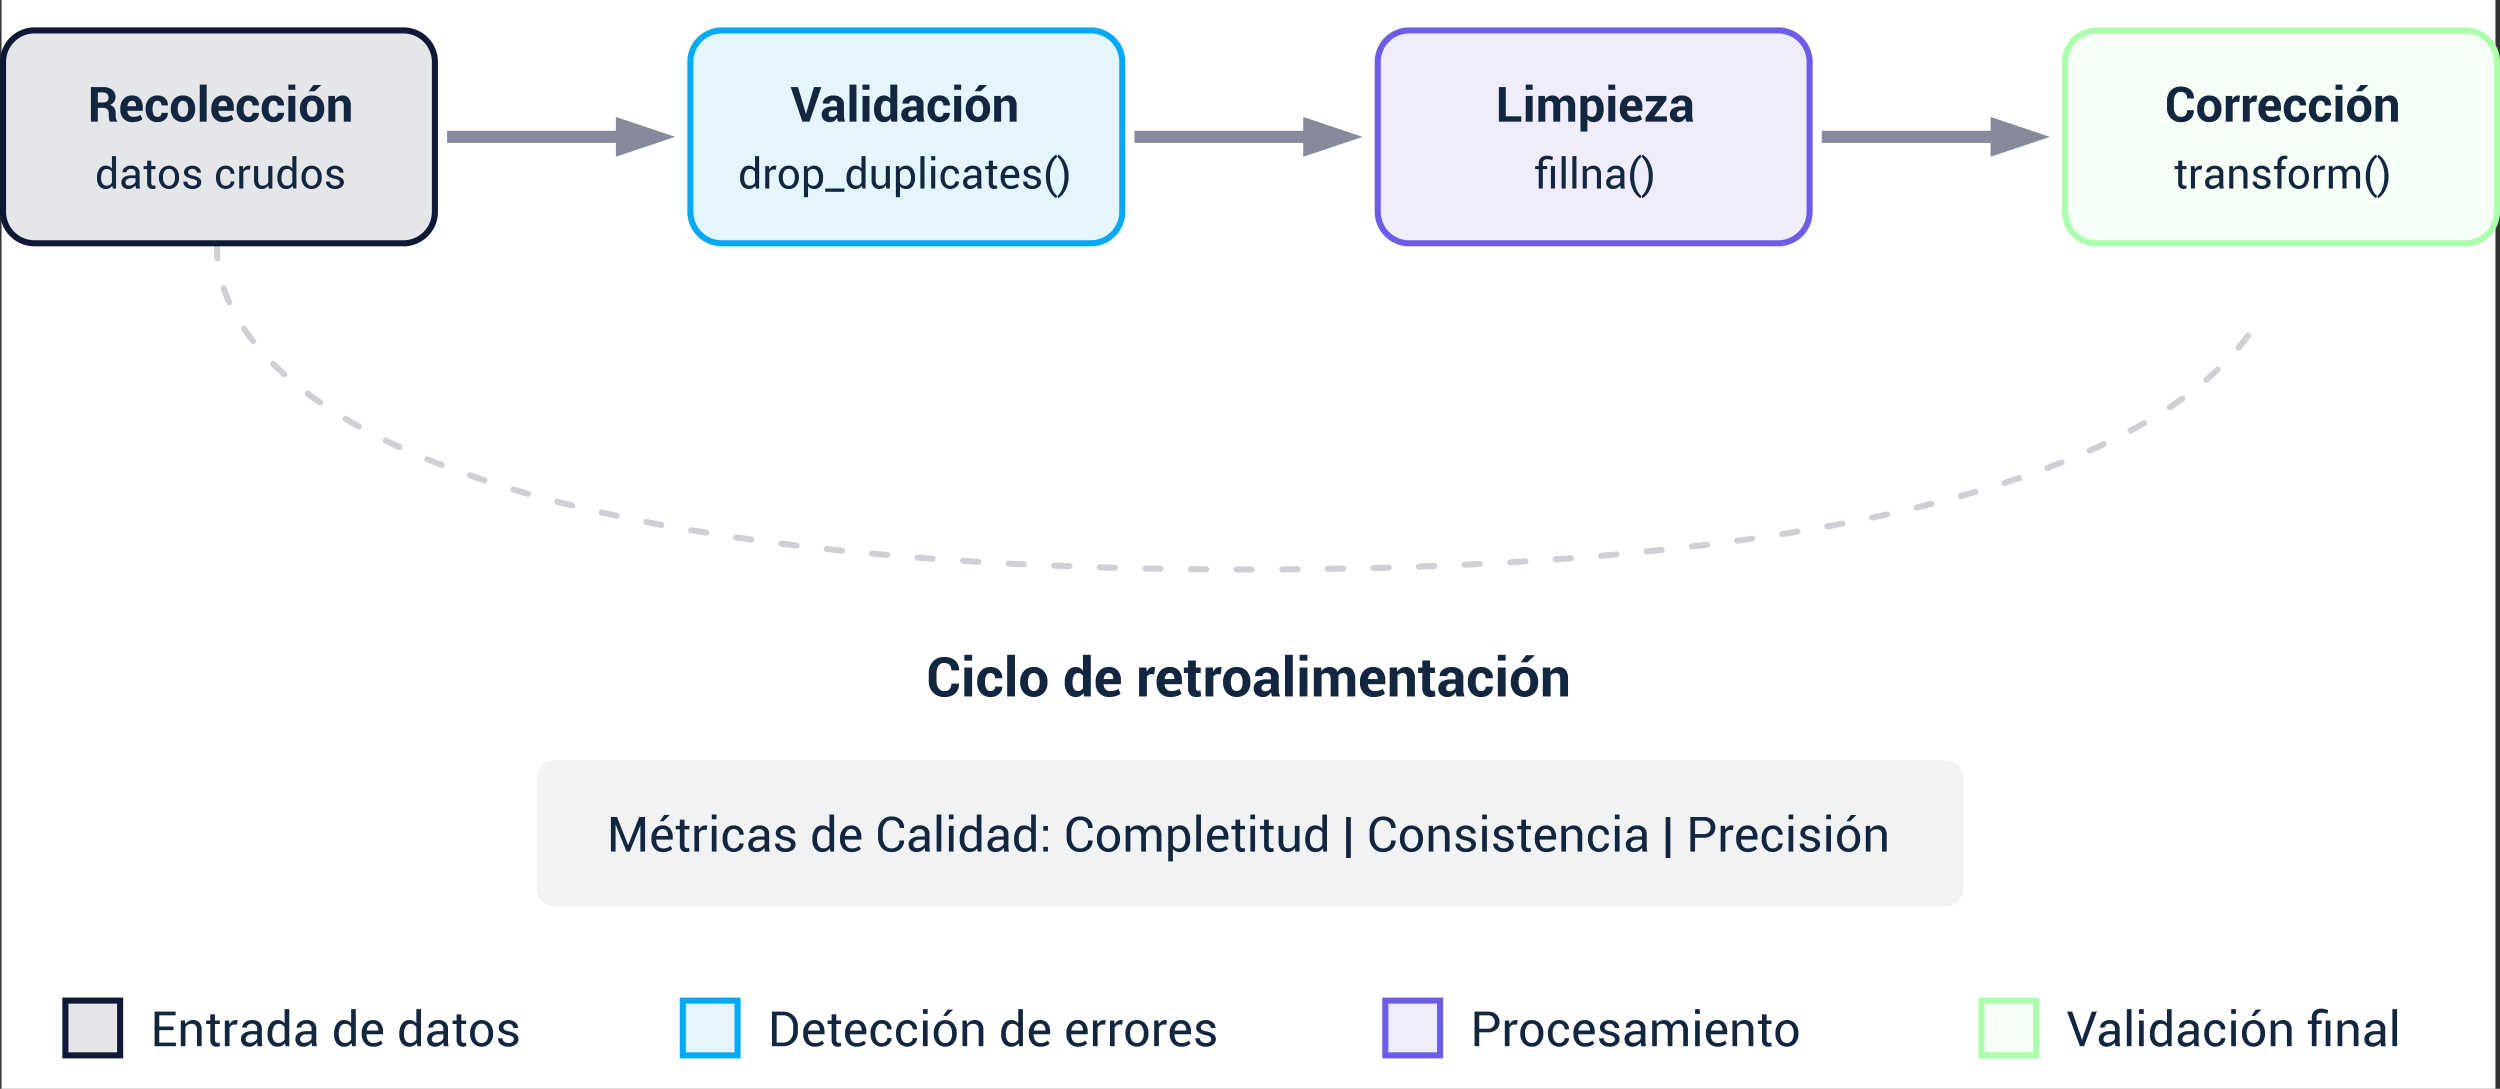 <svg xmlns="http://www.w3.org/2000/svg" width="822" height="358" viewBox="0 0 822 358">
  <rect x="0" y="0" width="822" height="358" fill="#333333" stroke="none"/>
  <g id="Grupo_1106330" data-name="Grupo 1106330" transform="translate(-389.5 -4825)">
    <path id="Trazado_890215" data-name="Trazado 890215" d="M0,0H820V358H0Z" transform="translate(390 4825)" fill="#fff"/>
    <path id="Trazado_890087" data-name="Trazado 890087" d="M357.644,70H236.357A10.357,10.357,0,0,1,226,59.644V10.356A10.357,10.357,0,0,1,236.357,0H357.644A10.356,10.356,0,0,1,368,10.356V59.644A10.356,10.356,0,0,1,357.644,70" transform="translate(390.5 4835)" fill="#e4f5fd" stroke="#03a9f4" stroke-width="2"/>
    <path id="Trazado_890088" data-name="Trazado 890088" d="M689.034,298H231.967A5.774,5.774,0,0,1,226,292.441V255.559A5.774,5.774,0,0,1,231.967,250H689.034A5.774,5.774,0,0,1,695,255.559v36.882A5.774,5.774,0,0,1,689.034,298" transform="translate(340 4825)" fill="#f1f2f4"/>
    <path id="Trazado_890089" data-name="Trazado 890089" d="M583.644,70H462.357A10.357,10.357,0,0,1,452,59.644V10.356A10.357,10.357,0,0,1,462.357,0H583.644A10.356,10.356,0,0,1,594,10.356V59.644A10.356,10.356,0,0,1,583.644,70" transform="translate(390.5 4835)" fill="#efedfc" stroke="#6c5ce7" stroke-width="2"/>
    <path id="Trazado_890090" data-name="Trazado 890090" d="M809.644,70H688.357A10.357,10.357,0,0,1,678,59.644V10.356A10.357,10.357,0,0,1,688.357,0H809.644A10.356,10.356,0,0,1,820,10.356V59.644A10.356,10.356,0,0,1,809.644,70" transform="translate(390.5 4835)" fill="#f6fff6" stroke="#acffac" stroke-width="2"/>
    <path id="Trazado_890091" data-name="Trazado 890091" d="M221.5,35,202,28.457V33H146.5v4H202v4.543Z" transform="translate(390 4835)" fill="#868a9a"/>
    <path id="Trazado_890092" data-name="Trazado 890092" d="M447.5,35,428,28.457V33H372.5v4H428v4.543Z" transform="translate(390 4835)" fill="#868a9a"/>
    <path id="Trazado_890093" data-name="Trazado 890093" d="M673.5,35,654,28.457V33H598.5v4H654v4.543Z" transform="translate(390 4835)" fill="#868a9a"/>
    <path id="Trazado_890094" data-name="Trazado 890094" d="M71,70S52.971,177.257,409.985,177.257c249.271,0,315.724-52.287,333.131-83.847" transform="translate(390 4835)" fill="none" stroke="#ced0d6" stroke-linecap="round" stroke-linejoin="round" stroke-width="2" stroke-dasharray="5 10"/>
    <path id="Trazado_890086" data-name="Trazado 890086" d="M131.644,70H10.357A10.357,10.357,0,0,1,0,59.644V10.356A10.357,10.357,0,0,1,10.357,0H131.644A10.356,10.356,0,0,1,142,10.356V59.644A10.356,10.356,0,0,1,131.644,70" transform="translate(390.5 4835)" fill="#e5e6e9" stroke="#0f1837" stroke-width="2"/>
    <path id="Trazado_890216" data-name="Trazado 890216" d="M17.668,10.453V15H15.387V3.625h3.938a4.716,4.716,0,0,1,3.043.887,3,3,0,0,1,1.1,2.473A2.494,2.494,0,0,1,23,8.5a3.238,3.238,0,0,1-1.355,1.027,2.448,2.448,0,0,1,1.449.992,3.146,3.146,0,0,1,.441,1.719v.836a4.135,4.135,0,0,0,.129,1,1.37,1.37,0,0,0,.441.77V15H21.754a1.263,1.263,0,0,1-.4-.828,7.275,7.275,0,0,1-.09-1.117v-.8a1.808,1.808,0,0,0-.465-1.324,1.763,1.763,0,0,0-1.316-.473Zm0-1.758h1.617a2.139,2.139,0,0,0,1.43-.406,1.506,1.506,0,0,0,.469-1.2,1.655,1.655,0,0,0-.473-1.242,1.909,1.909,0,0,0-1.387-.461H17.668Zm11.406,6.469A3.8,3.8,0,0,1,26.121,14a4.252,4.252,0,0,1-1.062-2.988V10.7A4.628,4.628,0,0,1,26.09,7.594a3.506,3.506,0,0,1,2.836-1.2,3.282,3.282,0,0,1,2.613,1.043,4.122,4.122,0,0,1,.91,2.809v1.18H27.41l-.023.047a2.284,2.284,0,0,0,.527,1.406,1.766,1.766,0,0,0,1.4.539,4.692,4.692,0,0,0,1.3-.156,5.307,5.307,0,0,0,1.105-.477l.617,1.406a4.234,4.234,0,0,1-1.375.7A6.1,6.1,0,0,1,29.074,15.164Zm-.148-7.016a1.267,1.267,0,0,0-1.059.473,2.371,2.371,0,0,0-.449,1.254l.016.039h2.781V9.742a1.974,1.974,0,0,0-.3-1.168A1.127,1.127,0,0,0,28.926,8.148Zm8.383,5.266a1.27,1.27,0,0,0,.945-.355,1.291,1.291,0,0,0,.352-.949h2.078l.016.047a2.645,2.645,0,0,1-.953,2.145,3.564,3.564,0,0,1-2.437.863,3.6,3.6,0,0,1-2.9-1.2A4.558,4.558,0,0,1,33.387,10.9v-.234A4.588,4.588,0,0,1,34.406,7.6a3.57,3.57,0,0,1,2.887-1.207,3.486,3.486,0,0,1,2.492.891A2.976,2.976,0,0,1,40.7,9.625l-.016.047H38.605a1.687,1.687,0,0,0-.348-1.09,1.168,1.168,0,0,0-.965-.434,1.3,1.3,0,0,0-1.254.707,3.878,3.878,0,0,0-.371,1.809V10.9a3.863,3.863,0,0,0,.371,1.82A1.32,1.32,0,0,0,37.309,13.414ZM41.676,10.7A4.536,4.536,0,0,1,42.73,7.6a3.676,3.676,0,0,1,2.922-1.207,3.715,3.715,0,0,1,2.938,1.2,4.512,4.512,0,0,1,1.063,3.1v.164a4.519,4.519,0,0,1-1.059,3.105,4.178,4.178,0,0,1-5.859,0,4.519,4.519,0,0,1-1.059-3.105Zm2.273.164a3.677,3.677,0,0,0,.406,1.855,1.561,1.561,0,0,0,2.605,0,3.653,3.653,0,0,0,.41-1.852V10.7a3.616,3.616,0,0,0-.414-1.836,1.4,1.4,0,0,0-1.3-.711,1.384,1.384,0,0,0-1.293.715,3.648,3.648,0,0,0-.41,1.832ZM53.457,15H51.176V2.813h2.281ZM59,15.164A3.8,3.8,0,0,1,56.043,14a4.252,4.252,0,0,1-1.062-2.988V10.7a4.628,4.628,0,0,1,1.031-3.109,3.506,3.506,0,0,1,2.836-1.2,3.282,3.282,0,0,1,2.613,1.043,4.122,4.122,0,0,1,.91,2.809v1.18H57.332l-.023.047a2.284,2.284,0,0,0,.527,1.406,1.766,1.766,0,0,0,1.4.539,4.692,4.692,0,0,0,1.3-.156,5.307,5.307,0,0,0,1.105-.477l.617,1.406a4.234,4.234,0,0,1-1.375.7A6.1,6.1,0,0,1,59,15.164Zm-.148-7.016a1.267,1.267,0,0,0-1.059.473,2.371,2.371,0,0,0-.449,1.254l.016.039h2.781V9.742a1.974,1.974,0,0,0-.3-1.168A1.127,1.127,0,0,0,58.848,8.148Zm8.383,5.266a1.27,1.27,0,0,0,.945-.355,1.291,1.291,0,0,0,.352-.949h2.078l.016.047a2.645,2.645,0,0,1-.953,2.145,3.564,3.564,0,0,1-2.437.863,3.6,3.6,0,0,1-2.9-1.2A4.558,4.558,0,0,1,63.309,10.9v-.234A4.588,4.588,0,0,1,64.328,7.6a3.57,3.57,0,0,1,2.887-1.207,3.486,3.486,0,0,1,2.492.891,2.976,2.976,0,0,1,.914,2.344l-.016.047H68.527a1.687,1.687,0,0,0-.348-1.09,1.168,1.168,0,0,0-.965-.434,1.3,1.3,0,0,0-1.254.707,3.878,3.878,0,0,0-.371,1.809V10.9a3.863,3.863,0,0,0,.371,1.82A1.32,1.32,0,0,0,67.23,13.414Zm8.25,0a1.27,1.27,0,0,0,.945-.355,1.291,1.291,0,0,0,.352-.949h2.078l.016.047a2.645,2.645,0,0,1-.953,2.145,3.564,3.564,0,0,1-2.437.863,3.6,3.6,0,0,1-2.9-1.2A4.558,4.558,0,0,1,71.559,10.9v-.234A4.588,4.588,0,0,1,72.578,7.6a3.57,3.57,0,0,1,2.887-1.207,3.486,3.486,0,0,1,2.492.891,2.976,2.976,0,0,1,.914,2.344l-.016.047H76.777a1.687,1.687,0,0,0-.348-1.09,1.168,1.168,0,0,0-.965-.434,1.3,1.3,0,0,0-1.254.707,3.878,3.878,0,0,0-.371,1.809V10.9a3.863,3.863,0,0,0,.371,1.82A1.32,1.32,0,0,0,75.48,13.414ZM82.6,15H80.316V6.547H82.6Zm0-10.477H80.316V2.813H82.6ZM84.121,10.7a4.536,4.536,0,0,1,1.055-3.1A3.676,3.676,0,0,1,88.1,6.391a3.715,3.715,0,0,1,2.938,1.2A4.512,4.512,0,0,1,92.1,10.7v.164a4.519,4.519,0,0,1-1.059,3.105,4.178,4.178,0,0,1-5.859,0,4.519,4.519,0,0,1-1.059-3.105Zm2.273.164a3.677,3.677,0,0,0,.406,1.855,1.561,1.561,0,0,0,2.605,0,3.653,3.653,0,0,0,.41-1.852V10.7A3.616,3.616,0,0,0,89.4,8.859a1.4,1.4,0,0,0-1.3-.711,1.384,1.384,0,0,0-1.293.715,3.648,3.648,0,0,0-.41,1.832Zm2.164-7.922H91.1l.016.047L88.949,5.016H87ZM95.59,6.547l.1,1.211A3.092,3.092,0,0,1,96.73,6.75a2.7,2.7,0,0,1,1.383-.359,2.513,2.513,0,0,1,2,.824,3.908,3.908,0,0,1,.719,2.605V15H98.543V9.828a2.024,2.024,0,0,0-.316-1.285,1.166,1.166,0,0,0-.949-.379,1.992,1.992,0,0,0-.895.191,1.746,1.746,0,0,0-.637.527V15H93.465V6.547Z" transform="translate(404 4850)" fill="#12263f"/>
    <path id="Trazado_890217" data-name="Trazado 890217" d="M25.336,11.914l.141.625h.047l.133-.6,2.477-8.312h2.406L26.672,15H24.328L20.469,3.625h2.406ZM36.094,15a4.8,4.8,0,0,1-.215-.609,4.239,4.239,0,0,1-.129-.656,3.127,3.127,0,0,1-.93,1.023,2.33,2.33,0,0,1-1.375.406A2.855,2.855,0,0,1,31.4,14.48a2.449,2.449,0,0,1-.719-1.863,2.229,2.229,0,0,1,.957-1.926,4.78,4.78,0,0,1,2.793-.684h1.281V9.336a1.315,1.315,0,0,0-.32-.945,1.257,1.257,0,0,0-.953-.336,1.239,1.239,0,0,0-.855.27.941.941,0,0,0-.3.738h-2.2l-.016-.047A2.144,2.144,0,0,1,32,7.168a4.055,4.055,0,0,1,2.582-.777,3.784,3.784,0,0,1,2.465.766,2.667,2.667,0,0,1,.941,2.2v3.492a6.605,6.605,0,0,0,.09,1.117A5.606,5.606,0,0,0,38.367,15Zm-2.086-1.523a1.944,1.944,0,0,0,1.063-.3,1.6,1.6,0,0,0,.641-.687V11.3H34.43a1.519,1.519,0,0,0-1.1.359,1.181,1.181,0,0,0-.371.883.881.881,0,0,0,.277.684A1.1,1.1,0,0,0,34.008,13.477ZM42.1,15H39.82V2.813H42.1Zm4.273,0H44.094V6.547h2.281Zm0-10.477H44.094V2.813h2.281Zm1.523,6.32a5.493,5.493,0,0,1,.863-3.227A2.8,2.8,0,0,1,51.2,6.391a2.367,2.367,0,0,1,1.141.273,2.744,2.744,0,0,1,.891.781V2.813h2.289V15H53.57l-.2-1.039a2.826,2.826,0,0,1-.945.895,2.5,2.5,0,0,1-1.25.309,2.858,2.858,0,0,1-2.418-1.141,4.871,4.871,0,0,1-.863-3.016Zm2.273.164a3.443,3.443,0,0,0,.375,1.746,1.306,1.306,0,0,0,1.219.637,1.775,1.775,0,0,0,.859-.2,1.589,1.589,0,0,0,.6-.582v-3.6a1.756,1.756,0,0,0-.6-.621,1.589,1.589,0,0,0-.848-.223,1.287,1.287,0,0,0-1.223.742,4.194,4.194,0,0,0-.387,1.938ZM62.266,15a4.8,4.8,0,0,1-.215-.609,4.239,4.239,0,0,1-.129-.656,3.127,3.127,0,0,1-.93,1.023,2.33,2.33,0,0,1-1.375.406,2.855,2.855,0,0,1-2.047-.684,2.449,2.449,0,0,1-.719-1.863,2.229,2.229,0,0,1,.957-1.926,4.78,4.78,0,0,1,2.793-.684h1.281V9.336a1.315,1.315,0,0,0-.32-.945,1.257,1.257,0,0,0-.953-.336,1.239,1.239,0,0,0-.855.27.941.941,0,0,0-.3.738h-2.2l-.016-.047a2.144,2.144,0,0,1,.934-1.848,4.055,4.055,0,0,1,2.582-.777,3.784,3.784,0,0,1,2.465.766,2.667,2.667,0,0,1,.941,2.2v3.492a6.6,6.6,0,0,0,.09,1.117A5.606,5.606,0,0,0,64.539,15ZM60.18,13.477a1.944,1.944,0,0,0,1.063-.3,1.6,1.6,0,0,0,.641-.687V11.3H60.6a1.519,1.519,0,0,0-1.1.359,1.181,1.181,0,0,0-.371.883.881.881,0,0,0,.277.684A1.1,1.1,0,0,0,60.18,13.477Zm9.227-.062a1.27,1.27,0,0,0,.945-.355,1.291,1.291,0,0,0,.352-.949h2.078l.016.047a2.645,2.645,0,0,1-.953,2.145,3.564,3.564,0,0,1-2.437.863,3.6,3.6,0,0,1-2.9-1.2A4.558,4.558,0,0,1,65.484,10.9v-.234A4.588,4.588,0,0,1,66.5,7.6a3.57,3.57,0,0,1,2.887-1.207,3.486,3.486,0,0,1,2.492.891A2.976,2.976,0,0,1,72.8,9.625l-.016.047H70.7a1.687,1.687,0,0,0-.348-1.09,1.168,1.168,0,0,0-.965-.434,1.3,1.3,0,0,0-1.254.707,3.878,3.878,0,0,0-.371,1.809V10.9a3.863,3.863,0,0,0,.371,1.82A1.32,1.32,0,0,0,69.406,13.414ZM76.523,15H74.242V6.547h2.281Zm0-10.477H74.242V2.813h2.281ZM78.047,10.7A4.536,4.536,0,0,1,79.1,7.6a3.676,3.676,0,0,1,2.922-1.207,3.715,3.715,0,0,1,2.938,1.2,4.512,4.512,0,0,1,1.063,3.1v.164a4.519,4.519,0,0,1-1.059,3.105,4.178,4.178,0,0,1-5.859,0,4.519,4.519,0,0,1-1.059-3.105Zm2.273.164a3.677,3.677,0,0,0,.406,1.855,1.561,1.561,0,0,0,2.605,0,3.653,3.653,0,0,0,.41-1.852V10.7a3.616,3.616,0,0,0-.414-1.836,1.4,1.4,0,0,0-1.3-.711,1.384,1.384,0,0,0-1.293.715,3.648,3.648,0,0,0-.41,1.832Zm2.164-7.922h2.539l.016.047L82.875,5.016H80.93Zm7.031,3.609.1,1.211A3.092,3.092,0,0,1,90.656,6.75a2.7,2.7,0,0,1,1.383-.359,2.513,2.513,0,0,1,2,.824,3.908,3.908,0,0,1,.719,2.605V15H92.469V9.828a2.024,2.024,0,0,0-.316-1.285,1.166,1.166,0,0,0-.949-.379,1.992,1.992,0,0,0-.895.191,1.746,1.746,0,0,0-.637.527V15H87.391V6.547Z" transform="translate(629 4850)" fill="#12263f"/>
    <path id="Trazado_890218" data-name="Trazado 890218" d="M18,12.867h.047l3.633-9.242H23.6V15H22.059V6.477l-.047-.008L18.566,15H17.5L13.949,6.188,13.9,6.2V15H12.363V3.625h2.023Zm11.547,2.3A3.576,3.576,0,0,1,26.711,14a4.48,4.48,0,0,1-1.02-3.062v-.344a4.386,4.386,0,0,1,1.051-3.012,3.3,3.3,0,0,1,2.566-1.191,3.067,3.067,0,0,1,2.543,1.055,4.345,4.345,0,0,1,.848,2.8v.813H27.293l-.023.039a3.494,3.494,0,0,0,.563,2.066,1.965,1.965,0,0,0,1.719.793,3.872,3.872,0,0,0,1.371-.223,3.061,3.061,0,0,0,1.012-.613l.6,1a3.7,3.7,0,0,1-1.2.738A4.762,4.762,0,0,1,29.551,15.164ZM29.309,7.6a1.673,1.673,0,0,0-1.332.621,2.938,2.938,0,0,0-.645,1.59l.016.039H31.16V9.727A2.462,2.462,0,0,0,30.707,8.2,1.638,1.638,0,0,0,29.309,7.6Zm.578-4.648h1.8L31.7,3,29.6,5.031H28.441Zm6.68,1.555V6.547h1.6V7.688h-1.6V12.82a1.149,1.149,0,0,0,.246.836.89.89,0,0,0,.652.242,1.429,1.429,0,0,0,.3-.035,2.2,2.2,0,0,0,.273-.074l.211,1.055a1.36,1.36,0,0,1-.508.23,2.562,2.562,0,0,1-.664.09,1.993,1.993,0,0,1-1.492-.566,2.46,2.46,0,0,1-.555-1.777V7.688H33.684V6.547h1.344V4.508Zm7.25,3.4-.789-.047A1.762,1.762,0,0,0,42,8.148a1.855,1.855,0,0,0-.645.813V15H39.816V6.547h1.375l.148,1.234a2.934,2.934,0,0,1,.887-1.023,2.073,2.073,0,0,1,1.215-.367,1.9,1.9,0,0,1,.328.027,2.174,2.174,0,0,1,.258.059ZM47.082,15H45.543V6.547h1.539Zm0-10.617H45.543V2.813h1.539Zm5.727,9.578a1.81,1.81,0,0,0,1.242-.473,1.494,1.494,0,0,0,.531-1.16h1.391l.023.047a2.428,2.428,0,0,1-.937,1.941,3.582,3.582,0,0,1-5-.363,4.674,4.674,0,0,1-.969-3.016v-.328a4.654,4.654,0,0,1,.973-3,3.317,3.317,0,0,1,2.746-1.215,3.189,3.189,0,0,1,2.316.875A2.775,2.775,0,0,1,56,9.414l-.016.047h-1.4a1.865,1.865,0,0,0-.5-1.316,1.658,1.658,0,0,0-1.27-.543,1.777,1.777,0,0,0-1.652.879,4.114,4.114,0,0,0-.52,2.129v.328a4.192,4.192,0,0,0,.512,2.148A1.776,1.776,0,0,0,52.809,13.961ZM63.02,15q-.078-.383-.121-.676a4.96,4.96,0,0,1-.051-.59,3.589,3.589,0,0,1-1.121,1.02,2.867,2.867,0,0,1-1.488.41,2.763,2.763,0,0,1-2.012-.676,2.486,2.486,0,0,1-.691-1.863,2.183,2.183,0,0,1,.98-1.895,4.579,4.579,0,0,1,2.66-.684h1.672V9.211a1.551,1.551,0,0,0-.453-1.176A1.779,1.779,0,0,0,61.113,7.6a1.859,1.859,0,0,0-1.211.375,1.125,1.125,0,0,0-.461.9l-1.461.016-.016-.047a2.023,2.023,0,0,1,.863-1.687A3.578,3.578,0,0,1,61.2,6.391a3.49,3.49,0,0,1,2.313.73,2.588,2.588,0,0,1,.875,2.105V13.3a7.923,7.923,0,0,0,.047.875,4.5,4.5,0,0,0,.172.828Zm-2.555-1.125a2.739,2.739,0,0,0,1.508-.43,2.042,2.042,0,0,0,.875-.984V11.086H61.121a2.24,2.24,0,0,0-1.488.469,1.4,1.4,0,0,0-.559,1.1,1.159,1.159,0,0,0,.352.891A1.472,1.472,0,0,0,60.465,13.875Zm11.07-1.148a1.026,1.026,0,0,0-.387-.828,3.732,3.732,0,0,0-1.465-.562,6.146,6.146,0,0,1-2.293-.9,1.814,1.814,0,0,1-.8-1.547,2.229,2.229,0,0,1,.879-1.766,3.879,3.879,0,0,1,4.605.047,2.239,2.239,0,0,1,.852,1.82l-.016.047H71.441a1.331,1.331,0,0,0-.48-.992A1.717,1.717,0,0,0,69.746,7.6a1.751,1.751,0,0,0-1.215.367,1.146,1.146,0,0,0-.4.875.927.927,0,0,0,.348.773,3.848,3.848,0,0,0,1.434.5,6.058,6.058,0,0,1,2.359.93,1.872,1.872,0,0,1,.8,1.57,2.226,2.226,0,0,1-.91,1.836,3.754,3.754,0,0,1-2.379.711,3.715,3.715,0,0,1-2.547-.82,2.341,2.341,0,0,1-.883-1.914l.016-.047H67.84a1.424,1.424,0,0,0,.609,1.2,2.358,2.358,0,0,0,1.336.379,2.1,2.1,0,0,0,1.285-.348A1.063,1.063,0,0,0,71.535,12.727Zm7.078-1.8a5.641,5.641,0,0,1,.871-3.289,2.807,2.807,0,0,1,2.441-1.25,3.027,3.027,0,0,1,1.316.273,2.7,2.7,0,0,1,.98.8V2.813h1.539V15h-1.18l-.234-1.07a2.743,2.743,0,0,1-1.023.922,3.058,3.058,0,0,1-1.414.313,2.9,2.9,0,0,1-2.422-1.121,4.659,4.659,0,0,1-.875-2.949Zm1.539.164a3.588,3.588,0,0,0,.523,2.051,1.828,1.828,0,0,0,1.625.77,2.039,2.039,0,0,0,1.156-.312,2.334,2.334,0,0,0,.766-.875V8.781a2.37,2.37,0,0,0-.77-.832,2.033,2.033,0,0,0-1.137-.309,1.759,1.759,0,0,0-1.637.914,4.718,4.718,0,0,0-.527,2.375Zm11.406,4.07A3.576,3.576,0,0,1,88.719,14a4.48,4.48,0,0,1-1.02-3.062v-.344A4.386,4.386,0,0,1,88.75,7.582a3.3,3.3,0,0,1,2.566-1.191,3.067,3.067,0,0,1,2.543,1.055,4.345,4.345,0,0,1,.848,2.8v.813H89.3l-.023.039a3.494,3.494,0,0,0,.563,2.066,1.965,1.965,0,0,0,1.719.793,3.872,3.872,0,0,0,1.371-.223,3.061,3.061,0,0,0,1.012-.613l.6,1a3.7,3.7,0,0,1-1.2.738A4.762,4.762,0,0,1,91.559,15.164ZM91.316,7.6a1.673,1.673,0,0,0-1.332.621,2.938,2.938,0,0,0-.645,1.59l.016.039h3.813V9.727A2.462,2.462,0,0,0,92.715,8.2,1.638,1.638,0,0,0,91.316,7.6Zm17.422,3.758.016.047a3.417,3.417,0,0,1-1.125,2.68,4.3,4.3,0,0,1-3.055,1.078A4.012,4.012,0,0,1,101.43,13.8a5.028,5.028,0,0,1-1.215-3.469V8.3a5.043,5.043,0,0,1,1.215-3.473,4.006,4.006,0,0,1,3.145-1.371,4.416,4.416,0,0,1,3.07,1.027,3.4,3.4,0,0,1,1.109,2.723l-.016.047h-1.477a2.539,2.539,0,0,0-.7-1.891,2.7,2.7,0,0,0-1.984-.7,2.424,2.424,0,0,0-2.055,1.039,4.227,4.227,0,0,0-.766,2.578v2.039a4.254,4.254,0,0,0,.766,2.594,2.424,2.424,0,0,0,2.055,1.039,2.71,2.71,0,0,0,1.984-.691,2.557,2.557,0,0,0,.7-1.91Zm7,3.641q-.078-.383-.121-.676a4.96,4.96,0,0,1-.051-.59,3.589,3.589,0,0,1-1.121,1.02,2.867,2.867,0,0,1-1.488.41,2.763,2.763,0,0,1-2.012-.676,2.486,2.486,0,0,1-.691-1.863,2.183,2.183,0,0,1,.98-1.895,4.579,4.579,0,0,1,2.66-.684h1.672V9.211a1.551,1.551,0,0,0-.453-1.176,1.779,1.779,0,0,0-1.281-.434,1.859,1.859,0,0,0-1.211.375,1.125,1.125,0,0,0-.461.9l-1.461.016-.016-.047a2.023,2.023,0,0,1,.863-1.687,3.578,3.578,0,0,1,2.371-.766,3.49,3.49,0,0,1,2.313.73,2.588,2.588,0,0,1,.875,2.105V13.3a7.923,7.923,0,0,0,.047.875,4.5,4.5,0,0,0,.172.828Zm-2.555-1.125a2.739,2.739,0,0,0,1.508-.43,2.042,2.042,0,0,0,.875-.984V11.086H113.84a2.24,2.24,0,0,0-1.488.469,1.4,1.4,0,0,0-.559,1.1,1.159,1.159,0,0,0,.352.891A1.472,1.472,0,0,0,113.184,13.875ZM121,15h-1.539V2.813H121Zm4.031,0H123.5V6.547h1.539Zm0-10.617H123.5V2.813h1.539Zm2.016,6.547a5.641,5.641,0,0,1,.871-3.289,2.807,2.807,0,0,1,2.441-1.25,3.027,3.027,0,0,1,1.316.273,2.7,2.7,0,0,1,.98.8V2.813H134.2V15h-1.18l-.234-1.07a2.743,2.743,0,0,1-1.023.922,3.058,3.058,0,0,1-1.414.313,2.9,2.9,0,0,1-2.422-1.121,4.659,4.659,0,0,1-.875-2.949Zm1.539.164a3.588,3.588,0,0,0,.523,2.051,1.828,1.828,0,0,0,1.625.77,2.039,2.039,0,0,0,1.156-.312,2.334,2.334,0,0,0,.766-.875V8.781a2.37,2.37,0,0,0-.77-.832,2.033,2.033,0,0,0-1.137-.309,1.759,1.759,0,0,0-1.637.914,4.718,4.718,0,0,0-.527,2.375ZM141.691,15q-.078-.383-.121-.676a4.96,4.96,0,0,1-.051-.59,3.588,3.588,0,0,1-1.121,1.02,2.867,2.867,0,0,1-1.488.41,2.763,2.763,0,0,1-2.012-.676,2.486,2.486,0,0,1-.691-1.863,2.183,2.183,0,0,1,.98-1.895,4.579,4.579,0,0,1,2.66-.684h1.672V9.211a1.551,1.551,0,0,0-.453-1.176,1.779,1.779,0,0,0-1.281-.434,1.859,1.859,0,0,0-1.211.375,1.125,1.125,0,0,0-.461.9l-1.461.016-.016-.047a2.023,2.023,0,0,1,.863-1.687,3.578,3.578,0,0,1,2.371-.766,3.49,3.49,0,0,1,2.313.73,2.588,2.588,0,0,1,.875,2.105V13.3a7.923,7.923,0,0,0,.047.875,4.5,4.5,0,0,0,.172.828Zm-2.555-1.125a2.739,2.739,0,0,0,1.508-.43,2.042,2.042,0,0,0,.875-.984V11.086h-1.727a2.24,2.24,0,0,0-1.488.469,1.4,1.4,0,0,0-.559,1.1,1.159,1.159,0,0,0,.352.891A1.472,1.472,0,0,0,139.137,13.875Zm5.8-2.945a5.641,5.641,0,0,1,.871-3.289,2.807,2.807,0,0,1,2.441-1.25,3.027,3.027,0,0,1,1.316.273,2.7,2.7,0,0,1,.98.8V2.813h1.539V15h-1.18l-.234-1.07a2.743,2.743,0,0,1-1.023.922,3.058,3.058,0,0,1-1.414.313,2.9,2.9,0,0,1-2.422-1.121,4.659,4.659,0,0,1-.875-2.949Zm1.539.164A3.588,3.588,0,0,0,147,13.145a1.828,1.828,0,0,0,1.625.77,2.039,2.039,0,0,0,1.156-.312,2.334,2.334,0,0,0,.766-.875V8.781a2.37,2.37,0,0,0-.77-.832,2.033,2.033,0,0,0-1.137-.309,1.759,1.759,0,0,0-1.637.914,4.718,4.718,0,0,0-.527,2.375ZM156.066,15h-1.539V13.422h1.539Zm0-6.844h-1.539V6.578h1.539Zm14.664,3.2.016.047a3.417,3.417,0,0,1-1.125,2.68,4.3,4.3,0,0,1-3.055,1.078,4.012,4.012,0,0,1-3.145-1.367,5.028,5.028,0,0,1-1.215-3.469V8.3a5.043,5.043,0,0,1,1.215-3.473,4.006,4.006,0,0,1,3.145-1.371,4.416,4.416,0,0,1,3.07,1.027,3.4,3.4,0,0,1,1.109,2.723l-.016.047h-1.477a2.539,2.539,0,0,0-.7-1.891,2.7,2.7,0,0,0-1.984-.7,2.424,2.424,0,0,0-2.055,1.039,4.227,4.227,0,0,0-.766,2.578v2.039a4.254,4.254,0,0,0,.766,2.594,2.424,2.424,0,0,0,2.055,1.039,2.71,2.71,0,0,0,1.984-.691,2.557,2.557,0,0,0,.7-1.91Zm1.445-.664a4.654,4.654,0,0,1,1.016-3.09,3.764,3.764,0,0,1,5.535,0,4.639,4.639,0,0,1,1.02,3.094v.172a4.631,4.631,0,0,1-1.016,3.094,3.781,3.781,0,0,1-5.535,0,4.623,4.623,0,0,1-1.02-3.09Zm1.539.172a4.009,4.009,0,0,0,.566,2.219,2.046,2.046,0,0,0,3.355,0,3.988,3.988,0,0,0,.57-2.219V10.7a3.976,3.976,0,0,0-.574-2.211,1.882,1.882,0,0,0-1.684-.883,1.856,1.856,0,0,0-1.668.883,4.018,4.018,0,0,0-.566,2.211ZM183,6.547l.109,1.109a2.871,2.871,0,0,1,1.051-.934,3.158,3.158,0,0,1,1.48-.332,2.615,2.615,0,0,1,1.449.391A2.363,2.363,0,0,1,188,7.953a3.162,3.162,0,0,1,1.059-1.145,2.769,2.769,0,0,1,1.527-.418,2.531,2.531,0,0,1,2.039.887,4.051,4.051,0,0,1,.75,2.668V15H191.84V9.93a2.81,2.81,0,0,0-.43-1.77,1.567,1.567,0,0,0-1.281-.52,1.631,1.631,0,0,0-1.277.547,2.381,2.381,0,0,0-.574,1.383V15H186.73V9.93a2.772,2.772,0,0,0-.441-1.738,1.532,1.532,0,0,0-1.27-.551,2.115,2.115,0,0,0-1.156.289,1.867,1.867,0,0,0-.7.813V15h-1.539V6.547Zm19.813,4.547a4.659,4.659,0,0,1-.875,2.949,2.893,2.893,0,0,1-2.414,1.121,3.354,3.354,0,0,1-1.371-.262,2.622,2.622,0,0,1-1-.785V18.25h-1.539V6.547h1.18l.242,1.094a2.792,2.792,0,0,1,1.031-.93,3.078,3.078,0,0,1,1.438-.32,2.809,2.809,0,0,1,2.441,1.246,5.637,5.637,0,0,1,.871,3.293Zm-1.539-.164a4.467,4.467,0,0,0-.566-2.363,1.836,1.836,0,0,0-1.668-.926,2.054,2.054,0,0,0-1.133.3,2.25,2.25,0,0,0-.758.824v4.086a2.186,2.186,0,0,0,.758.816,2.126,2.126,0,0,0,1.148.293,1.894,1.894,0,0,0,1.656-.8,3.516,3.516,0,0,0,.563-2.066ZM206.371,15h-1.539V2.813h1.539Zm5.867.164A3.576,3.576,0,0,1,209.4,14a4.48,4.48,0,0,1-1.02-3.062v-.344a4.386,4.386,0,0,1,1.051-3.012A3.3,3.3,0,0,1,212,6.391a3.067,3.067,0,0,1,2.543,1.055,4.345,4.345,0,0,1,.848,2.8v.813H209.98l-.023.039a3.494,3.494,0,0,0,.563,2.066,1.965,1.965,0,0,0,1.719.793,3.872,3.872,0,0,0,1.371-.223,3.061,3.061,0,0,0,1.012-.613l.6,1a3.7,3.7,0,0,1-1.2.738A4.762,4.762,0,0,1,212.238,15.164ZM212,7.6a1.673,1.673,0,0,0-1.332.621,2.938,2.938,0,0,0-.645,1.59l.016.039h3.813V9.727a2.462,2.462,0,0,0-.453-1.523A1.638,1.638,0,0,0,212,7.6Zm7.258-3.094V6.547h1.6V7.688h-1.6V12.82a1.149,1.149,0,0,0,.246.836.89.89,0,0,0,.652.242,1.429,1.429,0,0,0,.3-.035,2.2,2.2,0,0,0,.273-.074l.211,1.055a1.36,1.36,0,0,1-.508.23,2.562,2.562,0,0,1-.664.09,1.993,1.993,0,0,1-1.492-.566,2.46,2.46,0,0,1-.555-1.777V7.688h-1.344V6.547h1.344V4.508ZM224.168,15h-1.539V6.547h1.539Zm0-10.617h-1.539V2.813h1.539Zm4.508.125V6.547h1.6V7.688h-1.6V12.82a1.149,1.149,0,0,0,.246.836.89.89,0,0,0,.652.242,1.429,1.429,0,0,0,.3-.035,2.2,2.2,0,0,0,.273-.074l.211,1.055a1.36,1.36,0,0,1-.508.23,2.562,2.562,0,0,1-.664.09,1.993,1.993,0,0,1-1.492-.566,2.46,2.46,0,0,1-.555-1.777V7.688h-1.344V6.547h1.344V4.508Zm8.617,9.242A2.863,2.863,0,0,1,236.27,14.8a2.8,2.8,0,0,1-1.445.367,2.716,2.716,0,0,1-2.156-.883,4.1,4.1,0,0,1-.773-2.75V6.547h1.539v5a3.147,3.147,0,0,0,.4,1.859,1.481,1.481,0,0,0,1.242.508,2.531,2.531,0,0,0,1.355-.332,2.077,2.077,0,0,0,.809-.941V6.547h1.539V15h-1.383Zm3.375-2.82a5.641,5.641,0,0,1,.871-3.289,2.807,2.807,0,0,1,2.441-1.25,3.027,3.027,0,0,1,1.316.273,2.7,2.7,0,0,1,.98.8V2.813h1.539V15h-1.18l-.234-1.07a2.743,2.743,0,0,1-1.023.922,3.058,3.058,0,0,1-1.414.313,2.9,2.9,0,0,1-2.422-1.121,4.659,4.659,0,0,1-.875-2.949Zm1.539.164a3.588,3.588,0,0,0,.523,2.051,1.828,1.828,0,0,0,1.625.77,2.039,2.039,0,0,0,1.156-.312,2.334,2.334,0,0,0,.766-.875V8.781a2.37,2.37,0,0,0-.77-.832,2.033,2.033,0,0,0-1.137-.309,1.759,1.759,0,0,0-1.637.914,4.718,4.718,0,0,0-.527,2.375Zm13.438,6.016h-1.539V3.625h1.539Zm14.711-5.75.016.047a3.417,3.417,0,0,1-1.125,2.68,4.3,4.3,0,0,1-3.055,1.078,4.012,4.012,0,0,1-3.145-1.367,5.028,5.028,0,0,1-1.215-3.469V8.3a5.043,5.043,0,0,1,1.215-3.473,4.006,4.006,0,0,1,3.145-1.371,4.416,4.416,0,0,1,3.07,1.027,3.4,3.4,0,0,1,1.109,2.723l-.016.047h-1.477a2.539,2.539,0,0,0-.7-1.891,2.7,2.7,0,0,0-1.984-.7,2.424,2.424,0,0,0-2.055,1.039,4.227,4.227,0,0,0-.766,2.578v2.039a4.254,4.254,0,0,0,.766,2.594,2.424,2.424,0,0,0,2.055,1.039,2.71,2.71,0,0,0,1.984-.691,2.557,2.557,0,0,0,.7-1.91ZM271.8,10.7a4.654,4.654,0,0,1,1.016-3.09,3.764,3.764,0,0,1,5.535,0,4.639,4.639,0,0,1,1.02,3.094v.172a4.631,4.631,0,0,1-1.016,3.094,3.781,3.781,0,0,1-5.535,0,4.623,4.623,0,0,1-1.02-3.09Zm1.539.172a4.009,4.009,0,0,0,.566,2.219,2.046,2.046,0,0,0,3.355,0,3.988,3.988,0,0,0,.57-2.219V10.7a3.976,3.976,0,0,0-.574-2.211,1.882,1.882,0,0,0-1.684-.883,1.856,1.856,0,0,0-1.668.883,4.018,4.018,0,0,0-.566,2.211Zm9.289-4.32.109,1.258A3.069,3.069,0,0,1,283.8,6.762a2.824,2.824,0,0,1,1.449-.371,2.759,2.759,0,0,1,2.117.8,3.515,3.515,0,0,1,.75,2.473V15h-1.539V9.7a2.287,2.287,0,0,0-.441-1.586,1.768,1.768,0,0,0-1.348-.469,2.386,2.386,0,0,0-1.207.285,2.073,2.073,0,0,0-.785.8V15h-1.539V6.547Zm12.633,6.18a1.026,1.026,0,0,0-.387-.828,3.732,3.732,0,0,0-1.465-.562,6.146,6.146,0,0,1-2.293-.9,1.814,1.814,0,0,1-.8-1.547,2.229,2.229,0,0,1,.879-1.766,3.879,3.879,0,0,1,4.605.047,2.239,2.239,0,0,1,.852,1.82l-.016.047h-1.469a1.331,1.331,0,0,0-.48-.992,1.717,1.717,0,0,0-1.215-.445,1.751,1.751,0,0,0-1.215.367,1.146,1.146,0,0,0-.4.875.927.927,0,0,0,.348.773,3.848,3.848,0,0,0,1.434.5,6.058,6.058,0,0,1,2.359.93,1.872,1.872,0,0,1,.8,1.57,2.226,2.226,0,0,1-.91,1.836,3.754,3.754,0,0,1-2.379.711,3.715,3.715,0,0,1-2.547-.82,2.341,2.341,0,0,1-.883-1.914l.016-.047h1.469a1.424,1.424,0,0,0,.609,1.2,2.358,2.358,0,0,0,1.336.379,2.1,2.1,0,0,0,1.285-.348A1.063,1.063,0,0,0,295.262,12.727ZM300.379,15H298.84V6.547h1.539Zm0-10.617H298.84V2.813h1.539Zm7.281,8.344a1.026,1.026,0,0,0-.387-.828,3.732,3.732,0,0,0-1.465-.562,6.146,6.146,0,0,1-2.293-.9,1.814,1.814,0,0,1-.8-1.547,2.229,2.229,0,0,1,.879-1.766,3.879,3.879,0,0,1,4.605.047,2.239,2.239,0,0,1,.852,1.82l-.016.047h-1.469a1.331,1.331,0,0,0-.48-.992,1.717,1.717,0,0,0-1.215-.445,1.751,1.751,0,0,0-1.215.367,1.146,1.146,0,0,0-.4.875.927.927,0,0,0,.348.773,3.848,3.848,0,0,0,1.434.5,6.058,6.058,0,0,1,2.359.93,1.872,1.872,0,0,1,.8,1.57,2.226,2.226,0,0,1-.91,1.836,3.754,3.754,0,0,1-2.379.711,3.715,3.715,0,0,1-2.547-.82,2.341,2.341,0,0,1-.883-1.914l.016-.047h1.469a1.424,1.424,0,0,0,.609,1.2,2.358,2.358,0,0,0,1.336.379,2.1,2.1,0,0,0,1.285-.348A1.063,1.063,0,0,0,307.66,12.727Zm5.594-8.219V6.547h1.6V7.688h-1.6V12.82a1.149,1.149,0,0,0,.246.836.89.89,0,0,0,.652.242,1.43,1.43,0,0,0,.3-.035,2.2,2.2,0,0,0,.273-.074l.211,1.055a1.36,1.36,0,0,1-.508.23,2.562,2.562,0,0,1-.664.09,1.993,1.993,0,0,1-1.492-.566,2.46,2.46,0,0,1-.555-1.777V7.688h-1.344V6.547h1.344V4.508ZM320,15.164A3.576,3.576,0,0,1,317.164,14a4.48,4.48,0,0,1-1.02-3.062v-.344A4.386,4.386,0,0,1,317.2,7.582a3.3,3.3,0,0,1,2.566-1.191A3.067,3.067,0,0,1,322.3,7.445a4.345,4.345,0,0,1,.848,2.8v.813h-5.406l-.023.039a3.494,3.494,0,0,0,.563,2.066,1.965,1.965,0,0,0,1.719.793,3.872,3.872,0,0,0,1.371-.223,3.061,3.061,0,0,0,1.012-.613l.6,1a3.7,3.7,0,0,1-1.2.738A4.762,4.762,0,0,1,320,15.164ZM319.762,7.6a1.673,1.673,0,0,0-1.332.621,2.938,2.938,0,0,0-.645,1.59l.016.039h3.813V9.727A2.461,2.461,0,0,0,321.16,8.2,1.638,1.638,0,0,0,319.762,7.6Zm6.492-1.055.109,1.258a3.069,3.069,0,0,1,1.059-1.043,2.824,2.824,0,0,1,1.449-.371,2.759,2.759,0,0,1,2.117.8,3.515,3.515,0,0,1,.75,2.473V15H330.2V9.7a2.287,2.287,0,0,0-.441-1.586,1.768,1.768,0,0,0-1.348-.469,2.386,2.386,0,0,0-1.207.285,2.073,2.073,0,0,0-.785.8V15h-1.539V6.547Zm11.078,7.414a1.81,1.81,0,0,0,1.242-.473,1.494,1.494,0,0,0,.531-1.16H340.5l.023.047a2.427,2.427,0,0,1-.937,1.941,3.582,3.582,0,0,1-5-.363,4.674,4.674,0,0,1-.969-3.016v-.328a4.654,4.654,0,0,1,.973-3,3.317,3.317,0,0,1,2.746-1.215,3.189,3.189,0,0,1,2.316.875,2.775,2.775,0,0,1,.871,2.148l-.016.047h-1.4a1.865,1.865,0,0,0-.5-1.316,1.658,1.658,0,0,0-1.27-.543,1.777,1.777,0,0,0-1.652.879,4.114,4.114,0,0,0-.52,2.129v.328a4.192,4.192,0,0,0,.512,2.148A1.776,1.776,0,0,0,337.332,13.961ZM344.012,15h-1.539V6.547h1.539Zm0-10.617h-1.539V2.813h1.539ZM351.574,15q-.078-.383-.121-.676a4.96,4.96,0,0,1-.051-.59,3.589,3.589,0,0,1-1.121,1.02,2.867,2.867,0,0,1-1.488.41,2.763,2.763,0,0,1-2.012-.676,2.486,2.486,0,0,1-.691-1.863,2.183,2.183,0,0,1,.98-1.895,4.579,4.579,0,0,1,2.66-.684H351.4V9.211a1.551,1.551,0,0,0-.453-1.176,1.779,1.779,0,0,0-1.281-.434,1.859,1.859,0,0,0-1.211.375,1.125,1.125,0,0,0-.461.9l-1.461.016-.016-.047a2.023,2.023,0,0,1,.863-1.687,3.578,3.578,0,0,1,2.371-.766,3.49,3.49,0,0,1,2.313.73,2.588,2.588,0,0,1,.875,2.105V13.3a7.923,7.923,0,0,0,.047.875,4.5,4.5,0,0,0,.172.828Zm-2.555-1.125a2.739,2.739,0,0,0,1.508-.43,2.042,2.042,0,0,0,.875-.984V11.086h-1.727a2.24,2.24,0,0,0-1.488.469,1.4,1.4,0,0,0-.559,1.1,1.159,1.159,0,0,0,.352.891A1.472,1.472,0,0,0,349.02,13.875Zm11.688,3.234h-1.539V3.625h1.539Zm8.133-6.672V15H367.3V3.625h4.352a4.009,4.009,0,0,1,2.832.938A3.207,3.207,0,0,1,375.5,7.031a3.2,3.2,0,0,1-1.012,2.477,4.031,4.031,0,0,1-2.832.93Zm0-1.2h2.813a2.231,2.231,0,0,0,1.727-.621,2.227,2.227,0,0,0,.57-1.566,2.26,2.26,0,0,0-.574-1.578,2.21,2.21,0,0,0-1.723-.633H368.84Zm12.422-1.328-.789-.047a1.762,1.762,0,0,0-1.027.289,1.854,1.854,0,0,0-.645.813V15h-1.539V6.547h1.375l.148,1.234a2.934,2.934,0,0,1,.887-1.023,2.073,2.073,0,0,1,1.215-.367,1.9,1.9,0,0,1,.328.027,2.175,2.175,0,0,1,.258.059Zm4.953,7.258A3.576,3.576,0,0,1,383.375,14a4.48,4.48,0,0,1-1.02-3.062v-.344a4.386,4.386,0,0,1,1.051-3.012,3.3,3.3,0,0,1,2.566-1.191,3.067,3.067,0,0,1,2.543,1.055,4.345,4.345,0,0,1,.848,2.8v.813h-5.406l-.023.039a3.494,3.494,0,0,0,.563,2.066,1.965,1.965,0,0,0,1.719.793,3.872,3.872,0,0,0,1.371-.223,3.061,3.061,0,0,0,1.012-.613l.6,1a3.7,3.7,0,0,1-1.2.738A4.762,4.762,0,0,1,386.215,15.164ZM385.973,7.6a1.673,1.673,0,0,0-1.332.621A2.938,2.938,0,0,0,384,9.813l.016.039h3.813V9.727a2.461,2.461,0,0,0-.453-1.523A1.638,1.638,0,0,0,385.973,7.6Zm8.477,6.359a1.81,1.81,0,0,0,1.242-.473,1.494,1.494,0,0,0,.531-1.16h1.391l.023.047a2.427,2.427,0,0,1-.937,1.941,3.582,3.582,0,0,1-5-.363,4.674,4.674,0,0,1-.969-3.016v-.328a4.654,4.654,0,0,1,.973-3,3.317,3.317,0,0,1,2.746-1.215,3.189,3.189,0,0,1,2.316.875,2.775,2.775,0,0,1,.871,2.148l-.016.047h-1.4a1.865,1.865,0,0,0-.5-1.316,1.658,1.658,0,0,0-1.27-.543,1.777,1.777,0,0,0-1.652.879,4.114,4.114,0,0,0-.52,2.129v.328a4.192,4.192,0,0,0,.512,2.148A1.776,1.776,0,0,0,394.449,13.961ZM401.129,15H399.59V6.547h1.539Zm0-10.617H399.59V2.813h1.539Zm7.281,8.344a1.026,1.026,0,0,0-.387-.828,3.732,3.732,0,0,0-1.465-.562,6.146,6.146,0,0,1-2.293-.9,1.814,1.814,0,0,1-.8-1.547,2.229,2.229,0,0,1,.879-1.766,3.879,3.879,0,0,1,4.605.047,2.239,2.239,0,0,1,.852,1.82l-.016.047h-1.469a1.331,1.331,0,0,0-.48-.992,1.717,1.717,0,0,0-1.215-.445,1.751,1.751,0,0,0-1.215.367,1.146,1.146,0,0,0-.4.875.927.927,0,0,0,.348.773,3.848,3.848,0,0,0,1.434.5,6.058,6.058,0,0,1,2.359.93,1.872,1.872,0,0,1,.8,1.57,2.226,2.226,0,0,1-.91,1.836,3.754,3.754,0,0,1-2.379.711,3.715,3.715,0,0,1-2.547-.82,2.341,2.341,0,0,1-.883-1.914l.016-.047h1.469a1.424,1.424,0,0,0,.609,1.2,2.358,2.358,0,0,0,1.336.379,2.1,2.1,0,0,0,1.285-.348A1.063,1.063,0,0,0,408.41,12.727ZM413.527,15h-1.539V6.547h1.539Zm0-10.617h-1.539V2.813h1.539Zm2.008,6.313a4.654,4.654,0,0,1,1.016-3.09,3.764,3.764,0,0,1,5.535,0,4.639,4.639,0,0,1,1.02,3.094v.172a4.631,4.631,0,0,1-1.016,3.094,3.781,3.781,0,0,1-5.535,0,4.623,4.623,0,0,1-1.02-3.09Zm1.539.172a4.009,4.009,0,0,0,.566,2.219,2.046,2.046,0,0,0,3.355,0,3.988,3.988,0,0,0,.57-2.219V10.7a3.976,3.976,0,0,0-.574-2.211,1.882,1.882,0,0,0-1.684-.883,1.856,1.856,0,0,0-1.668.883,4.018,4.018,0,0,0-.566,2.211Zm2.992-7.906h1.8l.016.047-2.1,2.031h-1.156Zm6.3,3.586.109,1.258a3.069,3.069,0,0,1,1.059-1.043,2.824,2.824,0,0,1,1.449-.371,2.759,2.759,0,0,1,2.117.8,3.515,3.515,0,0,1,.75,2.473V15h-1.539V9.7a2.287,2.287,0,0,0-.441-1.586,1.768,1.768,0,0,0-1.348-.469,2.386,2.386,0,0,0-1.207.285,2.073,2.073,0,0,0-.785.8V15h-1.539V6.547Z" transform="translate(578 5090)" fill="#12263f"/>
    <path id="Trazado_890219" data-name="Trazado 890219" d="M0,0H18V18H0Z" transform="translate(411 5154)" fill="#e5e6e9" stroke="#0f1837" stroke-width="2"/>
    <path id="Trazado_890220" data-name="Trazado 890220" d="M7.539,9.727H2.867V13.8H8.336V15H1.328V3.625H8.25V4.836H2.867v3.68H7.539Zm3.781-3.18L11.43,7.8a3.069,3.069,0,0,1,1.059-1.043,2.824,2.824,0,0,1,1.449-.371,2.759,2.759,0,0,1,2.117.8,3.515,3.515,0,0,1,.75,2.473V15H15.266V9.7a2.287,2.287,0,0,0-.441-1.586,1.768,1.768,0,0,0-1.348-.469,2.386,2.386,0,0,0-1.207.285,2.072,2.072,0,0,0-.785.8V15H9.945V6.547ZM21.18,4.508V6.547h1.6V7.688h-1.6V12.82a1.149,1.149,0,0,0,.246.836.89.89,0,0,0,.652.242,1.429,1.429,0,0,0,.3-.035,2.2,2.2,0,0,0,.273-.074l.211,1.055a1.36,1.36,0,0,1-.508.23,2.562,2.562,0,0,1-.664.09A1.993,1.993,0,0,1,20.2,14.6a2.46,2.46,0,0,1-.555-1.777V7.688H18.3V6.547h1.344V4.508Zm7.25,3.4-.789-.047a1.762,1.762,0,0,0-1.027.289,1.854,1.854,0,0,0-.645.813V15H24.43V6.547H25.8l.148,1.234a2.934,2.934,0,0,1,.887-1.023,2.073,2.073,0,0,1,1.215-.367,1.9,1.9,0,0,1,.328.027,2.175,2.175,0,0,1,.258.059ZM35.227,15q-.078-.383-.121-.676a4.96,4.96,0,0,1-.051-.59,3.589,3.589,0,0,1-1.121,1.02,2.867,2.867,0,0,1-1.488.41,2.763,2.763,0,0,1-2.012-.676,2.486,2.486,0,0,1-.691-1.863,2.183,2.183,0,0,1,.98-1.895,4.579,4.579,0,0,1,2.66-.684h1.672V9.211A1.551,1.551,0,0,0,34.6,8.035,1.779,1.779,0,0,0,33.32,7.6a1.859,1.859,0,0,0-1.211.375,1.125,1.125,0,0,0-.461.9l-1.461.016-.016-.047a2.023,2.023,0,0,1,.863-1.687,3.578,3.578,0,0,1,2.371-.766,3.49,3.49,0,0,1,2.313.73,2.588,2.588,0,0,1,.875,2.105V13.3a7.923,7.923,0,0,0,.047.875,4.5,4.5,0,0,0,.172.828Zm-2.555-1.125a2.739,2.739,0,0,0,1.508-.43,2.042,2.042,0,0,0,.875-.984V11.086H33.328a2.24,2.24,0,0,0-1.488.469,1.4,1.4,0,0,0-.559,1.1,1.159,1.159,0,0,0,.352.891A1.472,1.472,0,0,0,32.672,13.875Zm5.8-2.945a5.641,5.641,0,0,1,.871-3.289,2.807,2.807,0,0,1,2.441-1.25,3.027,3.027,0,0,1,1.316.273,2.7,2.7,0,0,1,.98.8V2.813h1.539V15h-1.18l-.234-1.07a2.743,2.743,0,0,1-1.023.922,3.058,3.058,0,0,1-1.414.313,2.9,2.9,0,0,1-2.422-1.121,4.659,4.659,0,0,1-.875-2.949Zm1.539.164a3.588,3.588,0,0,0,.523,2.051,1.828,1.828,0,0,0,1.625.77A2.039,2.039,0,0,0,43.32,13.6a2.334,2.334,0,0,0,.766-.875V8.781a2.37,2.37,0,0,0-.77-.832,2.033,2.033,0,0,0-1.137-.309,1.759,1.759,0,0,0-1.637.914,4.718,4.718,0,0,0-.527,2.375ZM53.117,15q-.078-.383-.121-.676a4.96,4.96,0,0,1-.051-.59,3.589,3.589,0,0,1-1.121,1.02,2.867,2.867,0,0,1-1.488.41,2.763,2.763,0,0,1-2.012-.676,2.486,2.486,0,0,1-.691-1.863,2.183,2.183,0,0,1,.98-1.895,4.579,4.579,0,0,1,2.66-.684h1.672V9.211a1.551,1.551,0,0,0-.453-1.176A1.779,1.779,0,0,0,51.211,7.6,1.859,1.859,0,0,0,50,7.977a1.125,1.125,0,0,0-.461.9l-1.461.016-.016-.047a2.023,2.023,0,0,1,.863-1.687A3.578,3.578,0,0,1,51.3,6.391a3.49,3.49,0,0,1,2.313.73,2.588,2.588,0,0,1,.875,2.105V13.3a7.923,7.923,0,0,0,.047.875A4.5,4.5,0,0,0,54.7,15Zm-2.555-1.125a2.739,2.739,0,0,0,1.508-.43,2.042,2.042,0,0,0,.875-.984V11.086H51.219a2.24,2.24,0,0,0-1.488.469,1.4,1.4,0,0,0-.559,1.1,1.159,1.159,0,0,0,.352.891A1.472,1.472,0,0,0,50.563,13.875Zm9.781-2.945a5.641,5.641,0,0,1,.871-3.289,2.807,2.807,0,0,1,2.441-1.25,3.027,3.027,0,0,1,1.316.273,2.7,2.7,0,0,1,.98.8V2.813h1.539V15h-1.18l-.234-1.07a2.743,2.743,0,0,1-1.023.922,3.058,3.058,0,0,1-1.414.313,2.9,2.9,0,0,1-2.422-1.121,4.659,4.659,0,0,1-.875-2.949Zm1.539.164a3.588,3.588,0,0,0,.523,2.051,1.828,1.828,0,0,0,1.625.77,2.039,2.039,0,0,0,1.156-.312,2.334,2.334,0,0,0,.766-.875V8.781a2.37,2.37,0,0,0-.77-.832,2.033,2.033,0,0,0-1.137-.309,1.759,1.759,0,0,0-1.637.914,4.718,4.718,0,0,0-.527,2.375Zm11.406,4.07A3.576,3.576,0,0,1,70.449,14a4.48,4.48,0,0,1-1.02-3.062v-.344A4.386,4.386,0,0,1,70.48,7.582a3.3,3.3,0,0,1,2.566-1.191A3.067,3.067,0,0,1,75.59,7.445a4.345,4.345,0,0,1,.848,2.8v.813H71.031l-.023.039a3.494,3.494,0,0,0,.563,2.066,1.965,1.965,0,0,0,1.719.793,3.872,3.872,0,0,0,1.371-.223,3.061,3.061,0,0,0,1.012-.613l.6,1a3.7,3.7,0,0,1-1.2.738A4.762,4.762,0,0,1,73.289,15.164ZM73.047,7.6a1.673,1.673,0,0,0-1.332.621,2.938,2.938,0,0,0-.645,1.59l.016.039H74.9V9.727A2.462,2.462,0,0,0,74.445,8.2,1.638,1.638,0,0,0,73.047,7.6Zm8.742,3.328a5.641,5.641,0,0,1,.871-3.289A2.807,2.807,0,0,1,85.1,6.391a3.027,3.027,0,0,1,1.316.273,2.7,2.7,0,0,1,.98.8V2.813h1.539V15h-1.18l-.234-1.07a2.743,2.743,0,0,1-1.023.922,3.058,3.058,0,0,1-1.414.313,2.9,2.9,0,0,1-2.422-1.121,4.659,4.659,0,0,1-.875-2.949Zm1.539.164a3.588,3.588,0,0,0,.523,2.051,1.828,1.828,0,0,0,1.625.77,2.039,2.039,0,0,0,1.156-.312,2.334,2.334,0,0,0,.766-.875V8.781a2.37,2.37,0,0,0-.77-.832,2.033,2.033,0,0,0-1.137-.309,1.759,1.759,0,0,0-1.637.914,4.718,4.718,0,0,0-.527,2.375ZM96.43,15q-.078-.383-.121-.676a4.96,4.96,0,0,1-.051-.59,3.589,3.589,0,0,1-1.121,1.02,2.867,2.867,0,0,1-1.488.41,2.763,2.763,0,0,1-2.012-.676,2.486,2.486,0,0,1-.691-1.863,2.183,2.183,0,0,1,.98-1.895,4.579,4.579,0,0,1,2.66-.684h1.672V9.211A1.551,1.551,0,0,0,95.8,8.035,1.779,1.779,0,0,0,94.523,7.6a1.859,1.859,0,0,0-1.211.375,1.125,1.125,0,0,0-.461.9l-1.461.016-.016-.047a2.023,2.023,0,0,1,.863-1.687,3.578,3.578,0,0,1,2.371-.766,3.49,3.49,0,0,1,2.313.73A2.588,2.588,0,0,1,97.8,9.227V13.3a7.923,7.923,0,0,0,.047.875,4.5,4.5,0,0,0,.172.828Zm-2.555-1.125a2.739,2.739,0,0,0,1.508-.43,2.042,2.042,0,0,0,.875-.984V11.086H94.531a2.24,2.24,0,0,0-1.488.469,1.4,1.4,0,0,0-.559,1.1,1.159,1.159,0,0,0,.352.891A1.472,1.472,0,0,0,93.875,13.875Zm8.3-9.367V6.547h1.6V7.688h-1.6V12.82a1.149,1.149,0,0,0,.246.836.89.89,0,0,0,.652.242,1.43,1.43,0,0,0,.3-.035,2.2,2.2,0,0,0,.273-.074l.211,1.055a1.36,1.36,0,0,1-.508.23,2.562,2.562,0,0,1-.664.09,1.993,1.993,0,0,1-1.492-.566,2.46,2.46,0,0,1-.555-1.777V7.688H99.289V6.547h1.344V4.508Zm2.891,6.188a4.654,4.654,0,0,1,1.016-3.09,3.764,3.764,0,0,1,5.535,0,4.639,4.639,0,0,1,1.02,3.094v.172a4.631,4.631,0,0,1-1.016,3.094,3.781,3.781,0,0,1-5.535,0,4.623,4.623,0,0,1-1.02-3.09Zm1.539.172a4.009,4.009,0,0,0,.566,2.219,2.046,2.046,0,0,0,3.355,0,3.988,3.988,0,0,0,.57-2.219V10.7a3.976,3.976,0,0,0-.574-2.211,1.882,1.882,0,0,0-1.684-.883,1.856,1.856,0,0,0-1.668.883A4.018,4.018,0,0,0,106.6,10.7Zm12.828,1.859a1.026,1.026,0,0,0-.387-.828,3.732,3.732,0,0,0-1.465-.562,6.146,6.146,0,0,1-2.293-.9,1.814,1.814,0,0,1-.8-1.547,2.229,2.229,0,0,1,.879-1.766,3.879,3.879,0,0,1,4.605.047,2.239,2.239,0,0,1,.852,1.82l-.016.047h-1.469a1.331,1.331,0,0,0-.48-.992,1.717,1.717,0,0,0-1.215-.445,1.751,1.751,0,0,0-1.215.367,1.146,1.146,0,0,0-.4.875.927.927,0,0,0,.348.773,3.848,3.848,0,0,0,1.434.5,6.058,6.058,0,0,1,2.359.93,1.872,1.872,0,0,1,.8,1.57,2.226,2.226,0,0,1-.91,1.836,3.754,3.754,0,0,1-2.379.711,3.715,3.715,0,0,1-2.547-.82,2.341,2.341,0,0,1-.883-1.914l.016-.047h1.469a1.424,1.424,0,0,0,.609,1.2,2.358,2.358,0,0,0,1.336.379,2.1,2.1,0,0,0,1.285-.348A1.063,1.063,0,0,0,119.43,12.727Z" transform="translate(439 5154)" fill="#12263f"/>
    <path id="Trazado_890221" data-name="Trazado 890221" d="M0,0H18V18H0Z" transform="translate(614 5154)" fill="#e4f5fd" stroke="#03a9f4" stroke-width="2"/>
    <path id="Trazado_890222" data-name="Trazado 890222" d="M1.328,15V3.625H4.906A4.812,4.812,0,0,1,8.488,5,4.824,4.824,0,0,1,9.844,8.539v1.555a4.808,4.808,0,0,1-1.355,3.543A4.827,4.827,0,0,1,4.906,15ZM2.867,4.836V13.8H4.906a3.137,3.137,0,0,0,2.488-1.039,3.9,3.9,0,0,0,.91-2.664V8.523a3.873,3.873,0,0,0-.91-2.648A3.137,3.137,0,0,0,4.906,4.836ZM15.453,15.164A3.576,3.576,0,0,1,12.613,14a4.48,4.48,0,0,1-1.02-3.062v-.344a4.386,4.386,0,0,1,1.051-3.012,3.3,3.3,0,0,1,2.566-1.191,3.067,3.067,0,0,1,2.543,1.055,4.345,4.345,0,0,1,.848,2.8v.813H13.2l-.023.039a3.494,3.494,0,0,0,.563,2.066,1.965,1.965,0,0,0,1.719.793,3.872,3.872,0,0,0,1.371-.223,3.061,3.061,0,0,0,1.012-.613l.6,1a3.7,3.7,0,0,1-1.2.738A4.762,4.762,0,0,1,15.453,15.164ZM15.211,7.6a1.673,1.673,0,0,0-1.332.621,2.938,2.938,0,0,0-.645,1.59l.016.039h3.813V9.727A2.462,2.462,0,0,0,16.609,8.2,1.638,1.638,0,0,0,15.211,7.6Zm7.258-3.094V6.547h1.6V7.688h-1.6V12.82a1.149,1.149,0,0,0,.246.836.89.89,0,0,0,.652.242,1.429,1.429,0,0,0,.3-.035,2.2,2.2,0,0,0,.273-.074l.211,1.055a1.36,1.36,0,0,1-.508.23,2.562,2.562,0,0,1-.664.09,1.993,1.993,0,0,1-1.492-.566,2.46,2.46,0,0,1-.555-1.777V7.688H19.586V6.547H20.93V4.508Zm6.75,10.656A3.576,3.576,0,0,1,26.379,14a4.48,4.48,0,0,1-1.02-3.062v-.344A4.386,4.386,0,0,1,26.41,7.582a3.3,3.3,0,0,1,2.566-1.191A3.067,3.067,0,0,1,31.52,7.445a4.345,4.345,0,0,1,.848,2.8v.813H26.961l-.023.039a3.494,3.494,0,0,0,.563,2.066,1.965,1.965,0,0,0,1.719.793,3.872,3.872,0,0,0,1.371-.223,3.061,3.061,0,0,0,1.012-.613l.6,1a3.7,3.7,0,0,1-1.2.738A4.762,4.762,0,0,1,29.219,15.164ZM28.977,7.6a1.673,1.673,0,0,0-1.332.621A2.938,2.938,0,0,0,27,9.813l.016.039h3.813V9.727A2.462,2.462,0,0,0,30.375,8.2,1.638,1.638,0,0,0,28.977,7.6Zm8.477,6.359a1.81,1.81,0,0,0,1.242-.473,1.494,1.494,0,0,0,.531-1.16h1.391l.023.047a2.428,2.428,0,0,1-.937,1.941,3.582,3.582,0,0,1-5-.363,4.674,4.674,0,0,1-.969-3.016v-.328a4.654,4.654,0,0,1,.973-3,3.317,3.317,0,0,1,2.746-1.215,3.189,3.189,0,0,1,2.316.875,2.775,2.775,0,0,1,.871,2.148l-.016.047h-1.4a1.865,1.865,0,0,0-.5-1.316,1.658,1.658,0,0,0-1.27-.543A1.777,1.777,0,0,0,35.8,8.48a4.114,4.114,0,0,0-.52,2.129v.328a4.192,4.192,0,0,0,.512,2.148A1.776,1.776,0,0,0,37.453,13.961Zm8.375,0a1.81,1.81,0,0,0,1.242-.473,1.494,1.494,0,0,0,.531-1.16h1.391l.023.047a2.428,2.428,0,0,1-.937,1.941,3.582,3.582,0,0,1-5-.363,4.674,4.674,0,0,1-.969-3.016v-.328a4.654,4.654,0,0,1,.973-3,3.317,3.317,0,0,1,2.746-1.215,3.189,3.189,0,0,1,2.316.875,2.775,2.775,0,0,1,.871,2.148L49,9.461H47.6a1.865,1.865,0,0,0-.5-1.316,1.658,1.658,0,0,0-1.27-.543,1.777,1.777,0,0,0-1.652.879,4.114,4.114,0,0,0-.52,2.129v.328a4.192,4.192,0,0,0,.512,2.148A1.776,1.776,0,0,0,45.828,13.961ZM52.508,15H50.969V6.547h1.539Zm0-10.617H50.969V2.813h1.539ZM54.516,10.7a4.654,4.654,0,0,1,1.016-3.09,3.764,3.764,0,0,1,5.535,0,4.639,4.639,0,0,1,1.02,3.094v.172a4.631,4.631,0,0,1-1.016,3.094,3.781,3.781,0,0,1-5.535,0,4.623,4.623,0,0,1-1.02-3.09Zm1.539.172a4.009,4.009,0,0,0,.566,2.219,2.046,2.046,0,0,0,3.355,0,3.988,3.988,0,0,0,.57-2.219V10.7a3.976,3.976,0,0,0-.574-2.211A1.882,1.882,0,0,0,58.289,7.6a1.856,1.856,0,0,0-1.668.883,4.018,4.018,0,0,0-.566,2.211Zm2.992-7.906h1.8l.016.047-2.1,2.031H57.6Zm6.3,3.586L65.453,7.8a3.069,3.069,0,0,1,1.059-1.043,2.824,2.824,0,0,1,1.449-.371,2.759,2.759,0,0,1,2.117.8,3.515,3.515,0,0,1,.75,2.473V15H69.289V9.7a2.287,2.287,0,0,0-.441-1.586A1.768,1.768,0,0,0,67.5,7.641a2.386,2.386,0,0,0-1.207.285,2.072,2.072,0,0,0-.785.8V15H63.969V6.547ZM76.688,10.93a5.641,5.641,0,0,1,.871-3.289A2.807,2.807,0,0,1,80,6.391a3.027,3.027,0,0,1,1.316.273,2.7,2.7,0,0,1,.98.8V2.813h1.539V15h-1.18l-.234-1.07a2.743,2.743,0,0,1-1.023.922,3.058,3.058,0,0,1-1.414.313,2.9,2.9,0,0,1-2.422-1.121,4.659,4.659,0,0,1-.875-2.949Zm1.539.164a3.588,3.588,0,0,0,.523,2.051,1.828,1.828,0,0,0,1.625.77,2.039,2.039,0,0,0,1.156-.312,2.334,2.334,0,0,0,.766-.875V8.781a2.37,2.37,0,0,0-.77-.832,2.033,2.033,0,0,0-1.137-.309,1.759,1.759,0,0,0-1.637.914,4.718,4.718,0,0,0-.527,2.375Zm11.406,4.07A3.576,3.576,0,0,1,86.793,14a4.48,4.48,0,0,1-1.02-3.062v-.344a4.386,4.386,0,0,1,1.051-3.012,3.3,3.3,0,0,1,2.566-1.191,3.067,3.067,0,0,1,2.543,1.055,4.345,4.345,0,0,1,.848,2.8v.813H87.375l-.023.039a3.494,3.494,0,0,0,.563,2.066,1.965,1.965,0,0,0,1.719.793A3.872,3.872,0,0,0,91,13.738a3.061,3.061,0,0,0,1.012-.613l.6,1a3.7,3.7,0,0,1-1.2.738A4.762,4.762,0,0,1,89.633,15.164ZM89.391,7.6a1.673,1.673,0,0,0-1.332.621,2.938,2.938,0,0,0-.645,1.59l.016.039h3.813V9.727A2.462,2.462,0,0,0,90.789,8.2,1.638,1.638,0,0,0,89.391,7.6Zm12.594,7.563A3.576,3.576,0,0,1,99.145,14a4.48,4.48,0,0,1-1.02-3.062v-.344a4.386,4.386,0,0,1,1.051-3.012,3.3,3.3,0,0,1,2.566-1.191,3.067,3.067,0,0,1,2.543,1.055,4.345,4.345,0,0,1,.848,2.8v.813H99.727L99.7,11.1a3.494,3.494,0,0,0,.563,2.066,1.965,1.965,0,0,0,1.719.793,3.872,3.872,0,0,0,1.371-.223,3.061,3.061,0,0,0,1.012-.613l.6,1a3.7,3.7,0,0,1-1.2.738A4.762,4.762,0,0,1,101.984,15.164ZM101.742,7.6a1.673,1.673,0,0,0-1.332.621,2.938,2.938,0,0,0-.645,1.59l.016.039h3.813V9.727a2.462,2.462,0,0,0-.453-1.523A1.638,1.638,0,0,0,101.742,7.6Zm9.117.3-.789-.047a1.762,1.762,0,0,0-1.027.289,1.854,1.854,0,0,0-.645.813V15h-1.539V6.547h1.375l.148,1.234a2.934,2.934,0,0,1,.887-1.023,2.073,2.073,0,0,1,1.215-.367,1.9,1.9,0,0,1,.328.027,2.175,2.175,0,0,1,.258.059Zm5.6,0-.789-.047a1.762,1.762,0,0,0-1.027.289,1.854,1.854,0,0,0-.645.813V15h-1.539V6.547h1.375l.148,1.234a2.934,2.934,0,0,1,.887-1.023,2.073,2.073,0,0,1,1.215-.367,1.9,1.9,0,0,1,.328.027,2.175,2.175,0,0,1,.258.059Zm1.086,2.789a4.654,4.654,0,0,1,1.016-3.09,3.764,3.764,0,0,1,5.535,0,4.639,4.639,0,0,1,1.02,3.094v.172a4.631,4.631,0,0,1-1.016,3.094,3.781,3.781,0,0,1-5.535,0,4.623,4.623,0,0,1-1.02-3.09Zm1.539.172a4.009,4.009,0,0,0,.566,2.219,2.046,2.046,0,0,0,3.355,0,3.988,3.988,0,0,0,.57-2.219V10.7A3.976,3.976,0,0,0,123,8.484,1.882,1.882,0,0,0,121.32,7.6a1.856,1.856,0,0,0-1.668.883,4.018,4.018,0,0,0-.566,2.211ZM131,7.906l-.789-.047a1.762,1.762,0,0,0-1.027.289,1.855,1.855,0,0,0-.645.813V15H127V6.547h1.375l.148,1.234a2.934,2.934,0,0,1,.887-1.023,2.073,2.073,0,0,1,1.215-.367,1.9,1.9,0,0,1,.328.027,2.174,2.174,0,0,1,.258.059Zm4.953,7.258A3.576,3.576,0,0,1,133.113,14a4.48,4.48,0,0,1-1.02-3.062v-.344a4.386,4.386,0,0,1,1.051-3.012,3.3,3.3,0,0,1,2.566-1.191,3.067,3.067,0,0,1,2.543,1.055,4.345,4.345,0,0,1,.848,2.8v.813H133.7l-.023.039a3.494,3.494,0,0,0,.563,2.066,1.965,1.965,0,0,0,1.719.793,3.872,3.872,0,0,0,1.371-.223,3.061,3.061,0,0,0,1.012-.613l.6,1a3.7,3.7,0,0,1-1.2.738A4.762,4.762,0,0,1,135.953,15.164ZM135.711,7.6a1.673,1.673,0,0,0-1.332.621,2.938,2.938,0,0,0-.645,1.59l.016.039h3.813V9.727a2.462,2.462,0,0,0-.453-1.523A1.638,1.638,0,0,0,135.711,7.6Zm10.031,5.125a1.026,1.026,0,0,0-.387-.828,3.732,3.732,0,0,0-1.465-.562,6.146,6.146,0,0,1-2.293-.9,1.814,1.814,0,0,1-.8-1.547,2.229,2.229,0,0,1,.879-1.766,3.879,3.879,0,0,1,4.605.047,2.239,2.239,0,0,1,.852,1.82l-.016.047h-1.469a1.331,1.331,0,0,0-.48-.992,1.717,1.717,0,0,0-1.215-.445,1.751,1.751,0,0,0-1.215.367,1.146,1.146,0,0,0-.4.875.927.927,0,0,0,.348.773,3.848,3.848,0,0,0,1.434.5,6.058,6.058,0,0,1,2.359.93,1.872,1.872,0,0,1,.8,1.57,2.226,2.226,0,0,1-.91,1.836,3.754,3.754,0,0,1-2.379.711,3.715,3.715,0,0,1-2.547-.82,2.341,2.341,0,0,1-.883-1.914l.016-.047h1.469a1.424,1.424,0,0,0,.609,1.2,2.358,2.358,0,0,0,1.336.379,2.1,2.1,0,0,0,1.285-.348A1.063,1.063,0,0,0,145.742,12.727Z" transform="translate(642 5154)" fill="#12263f"/>
    <path id="Trazado_890223" data-name="Trazado 890223" d="M0,0H18V18H0Z" transform="translate(845 5154)" fill="#efedfc" stroke="#6c5ce7" stroke-width="2"/>
    <path id="Trazado_890224" data-name="Trazado 890224" d="M2.867,10.438V15H1.328V3.625H5.68a4.009,4.009,0,0,1,2.832.938A3.207,3.207,0,0,1,9.523,7.031,3.2,3.2,0,0,1,8.512,9.508a4.031,4.031,0,0,1-2.832.93Zm0-1.2H5.68a2.231,2.231,0,0,0,1.727-.621,2.227,2.227,0,0,0,.57-1.566A2.26,2.26,0,0,0,7.4,5.469,2.21,2.21,0,0,0,5.68,4.836H2.867ZM15.289,7.906,14.5,7.859a1.762,1.762,0,0,0-1.027.289,1.854,1.854,0,0,0-.645.813V15H11.289V6.547h1.375l.148,1.234A2.934,2.934,0,0,1,13.7,6.758a2.073,2.073,0,0,1,1.215-.367,1.9,1.9,0,0,1,.328.027,2.174,2.174,0,0,1,.258.059ZM16.375,10.7a4.654,4.654,0,0,1,1.016-3.09,3.406,3.406,0,0,1,2.758-1.215A3.439,3.439,0,0,1,22.926,7.6a4.639,4.639,0,0,1,1.02,3.094v.172a4.631,4.631,0,0,1-1.016,3.094,3.429,3.429,0,0,1-2.766,1.2,3.436,3.436,0,0,1-2.77-1.207,4.623,4.623,0,0,1-1.02-3.09Zm1.539.172a4.009,4.009,0,0,0,.566,2.219,2.046,2.046,0,0,0,3.355,0,3.988,3.988,0,0,0,.57-2.219V10.7a3.976,3.976,0,0,0-.574-2.211A1.882,1.882,0,0,0,20.148,7.6a1.856,1.856,0,0,0-1.668.883,4.018,4.018,0,0,0-.566,2.211Zm11.273,3.094a1.81,1.81,0,0,0,1.242-.473,1.494,1.494,0,0,0,.531-1.16h1.391l.023.047a2.428,2.428,0,0,1-.937,1.941,3.582,3.582,0,0,1-5-.363,4.674,4.674,0,0,1-.969-3.016v-.328a4.654,4.654,0,0,1,.973-3,3.317,3.317,0,0,1,2.746-1.215,3.189,3.189,0,0,1,2.316.875,2.775,2.775,0,0,1,.871,2.148l-.016.047h-1.4a1.865,1.865,0,0,0-.5-1.316,1.658,1.658,0,0,0-1.27-.543,1.777,1.777,0,0,0-1.652.879,4.114,4.114,0,0,0-.52,2.129v.328a4.192,4.192,0,0,0,.512,2.148A1.776,1.776,0,0,0,29.188,13.961Zm8.516,1.2A3.576,3.576,0,0,1,34.863,14a4.48,4.48,0,0,1-1.02-3.062v-.344a4.386,4.386,0,0,1,1.051-3.012,3.3,3.3,0,0,1,2.566-1.191A3.067,3.067,0,0,1,40,7.445a4.345,4.345,0,0,1,.848,2.8v.813H35.445l-.023.039a3.494,3.494,0,0,0,.563,2.066,1.965,1.965,0,0,0,1.719.793,3.872,3.872,0,0,0,1.371-.223,3.061,3.061,0,0,0,1.012-.613l.6,1a3.7,3.7,0,0,1-1.2.738A4.762,4.762,0,0,1,37.7,15.164ZM37.461,7.6a1.673,1.673,0,0,0-1.332.621,2.938,2.938,0,0,0-.645,1.59l.016.039h3.813V9.727A2.462,2.462,0,0,0,38.859,8.2,1.638,1.638,0,0,0,37.461,7.6Zm10.031,5.125a1.026,1.026,0,0,0-.387-.828,3.732,3.732,0,0,0-1.465-.562,6.146,6.146,0,0,1-2.293-.9,1.814,1.814,0,0,1-.8-1.547,2.229,2.229,0,0,1,.879-1.766,3.879,3.879,0,0,1,4.605.047,2.239,2.239,0,0,1,.852,1.82l-.016.047H47.4a1.331,1.331,0,0,0-.48-.992A1.717,1.717,0,0,0,45.7,7.6a1.751,1.751,0,0,0-1.215.367,1.146,1.146,0,0,0-.4.875.927.927,0,0,0,.348.773,3.848,3.848,0,0,0,1.434.5,6.058,6.058,0,0,1,2.359.93,1.872,1.872,0,0,1,.8,1.57,2.226,2.226,0,0,1-.91,1.836,3.754,3.754,0,0,1-2.379.711,3.715,3.715,0,0,1-2.547-.82,2.341,2.341,0,0,1-.883-1.914l.016-.047H43.8a1.424,1.424,0,0,0,.609,1.2,2.358,2.358,0,0,0,1.336.379,2.1,2.1,0,0,0,1.285-.348A1.063,1.063,0,0,0,47.492,12.727ZM56.141,15q-.078-.383-.121-.676a4.96,4.96,0,0,1-.051-.59,3.589,3.589,0,0,1-1.121,1.02,2.867,2.867,0,0,1-1.488.41,2.763,2.763,0,0,1-2.012-.676,2.486,2.486,0,0,1-.691-1.863,2.183,2.183,0,0,1,.98-1.895,4.579,4.579,0,0,1,2.66-.684h1.672V9.211a1.551,1.551,0,0,0-.453-1.176A1.779,1.779,0,0,0,54.234,7.6a1.859,1.859,0,0,0-1.211.375,1.125,1.125,0,0,0-.461.9L51.1,8.891l-.016-.047a2.023,2.023,0,0,1,.863-1.687,3.578,3.578,0,0,1,2.371-.766,3.49,3.49,0,0,1,2.313.73,2.588,2.588,0,0,1,.875,2.105V13.3a7.923,7.923,0,0,0,.047.875,4.5,4.5,0,0,0,.172.828Zm-2.555-1.125a2.739,2.739,0,0,0,1.508-.43,2.042,2.042,0,0,0,.875-.984V11.086H54.242a2.24,2.24,0,0,0-1.488.469,1.4,1.4,0,0,0-.559,1.1,1.159,1.159,0,0,0,.352.891A1.472,1.472,0,0,0,53.586,13.875Zm7.531-7.328.109,1.109a2.871,2.871,0,0,1,1.051-.934,3.158,3.158,0,0,1,1.48-.332,2.615,2.615,0,0,1,1.449.391,2.363,2.363,0,0,1,.91,1.172,3.162,3.162,0,0,1,1.059-1.145A2.769,2.769,0,0,1,68.7,6.391a2.531,2.531,0,0,1,2.039.887,4.051,4.051,0,0,1,.75,2.668V15H69.953V9.93a2.81,2.81,0,0,0-.43-1.77,1.567,1.567,0,0,0-1.281-.52,1.631,1.631,0,0,0-1.277.547,2.381,2.381,0,0,0-.574,1.383V15H64.844V9.93A2.772,2.772,0,0,0,64.4,8.191a1.532,1.532,0,0,0-1.27-.551,2.115,2.115,0,0,0-1.156.289,1.867,1.867,0,0,0-.7.813V15H59.742V6.547ZM75.391,15H73.852V6.547h1.539Zm0-10.617H73.852V2.813h1.539Zm5.867,10.781A3.576,3.576,0,0,1,78.418,14a4.48,4.48,0,0,1-1.02-3.062v-.344a4.386,4.386,0,0,1,1.051-3.012,3.3,3.3,0,0,1,2.566-1.191,3.067,3.067,0,0,1,2.543,1.055,4.345,4.345,0,0,1,.848,2.8v.813H79l-.023.039a3.494,3.494,0,0,0,.563,2.066,1.965,1.965,0,0,0,1.719.793,3.872,3.872,0,0,0,1.371-.223,3.061,3.061,0,0,0,1.012-.613l.6,1a3.7,3.7,0,0,1-1.2.738A4.762,4.762,0,0,1,81.258,15.164ZM81.016,7.6a1.673,1.673,0,0,0-1.332.621,2.938,2.938,0,0,0-.645,1.59l.016.039h3.813V9.727A2.462,2.462,0,0,0,82.414,8.2,1.638,1.638,0,0,0,81.016,7.6Zm6.492-1.055L87.617,7.8a3.069,3.069,0,0,1,1.059-1.043,2.824,2.824,0,0,1,1.449-.371,2.759,2.759,0,0,1,2.117.8,3.515,3.515,0,0,1,.75,2.473V15H91.453V9.7a2.287,2.287,0,0,0-.441-1.586,1.768,1.768,0,0,0-1.348-.469,2.386,2.386,0,0,0-1.207.285,2.072,2.072,0,0,0-.785.8V15H86.133V6.547Zm9.859-2.039V6.547h1.6V7.688h-1.6V12.82a1.149,1.149,0,0,0,.246.836.89.89,0,0,0,.652.242,1.43,1.43,0,0,0,.3-.035,2.2,2.2,0,0,0,.273-.074l.211,1.055a1.36,1.36,0,0,1-.508.23,2.562,2.562,0,0,1-.664.09,1.993,1.993,0,0,1-1.492-.566,2.46,2.46,0,0,1-.555-1.777V7.688H94.484V6.547h1.344V4.508Zm2.891,6.188a4.654,4.654,0,0,1,1.016-3.09,3.764,3.764,0,0,1,5.535,0,4.639,4.639,0,0,1,1.02,3.094v.172a4.631,4.631,0,0,1-1.016,3.094,3.781,3.781,0,0,1-5.535,0,4.623,4.623,0,0,1-1.02-3.09Zm1.539.172a4.009,4.009,0,0,0,.566,2.219,2.046,2.046,0,0,0,3.355,0,3.988,3.988,0,0,0,.57-2.219V10.7a3.976,3.976,0,0,0-.574-2.211,1.882,1.882,0,0,0-1.684-.883,1.856,1.856,0,0,0-1.668.883A4.018,4.018,0,0,0,101.8,10.7Z" transform="translate(873 5154)" fill="#12263f"/>
    <path id="Trazado_890225" data-name="Trazado 890225" d="M0,0H18V18H0Z" transform="translate(1041 5154)" fill="#f6fff6" stroke="#acffac" stroke-width="2"/>
    <path id="Trazado_890226" data-name="Trazado 890226" d="M4.781,12.016l.258.945h.047l.258-.945L8.281,3.625H9.945L5.719,15H4.4L.172,3.625H1.844ZM16.07,15q-.078-.383-.121-.676a4.96,4.96,0,0,1-.051-.59,3.589,3.589,0,0,1-1.121,1.02,2.867,2.867,0,0,1-1.488.41,2.763,2.763,0,0,1-2.012-.676,2.486,2.486,0,0,1-.691-1.863,2.183,2.183,0,0,1,.98-1.895,4.579,4.579,0,0,1,2.66-.684H15.9V9.211a1.551,1.551,0,0,0-.453-1.176A1.779,1.779,0,0,0,14.164,7.6a1.859,1.859,0,0,0-1.211.375,1.125,1.125,0,0,0-.461.9l-1.461.016-.016-.047a2.023,2.023,0,0,1,.863-1.687,3.578,3.578,0,0,1,2.371-.766,3.49,3.49,0,0,1,2.313.73,2.588,2.588,0,0,1,.875,2.105V13.3a7.923,7.923,0,0,0,.047.875,4.5,4.5,0,0,0,.172.828Zm-2.555-1.125a2.739,2.739,0,0,0,1.508-.43,2.042,2.042,0,0,0,.875-.984V11.086H14.172a2.24,2.24,0,0,0-1.488.469,1.4,1.4,0,0,0-.559,1.1,1.159,1.159,0,0,0,.352.891A1.472,1.472,0,0,0,13.516,13.875ZM21.336,15H19.8V2.813h1.539Zm4.031,0H23.828V6.547h1.539Zm0-10.617H23.828V2.813h1.539Zm2.016,6.547a5.641,5.641,0,0,1,.871-3.289A2.807,2.807,0,0,1,30.7,6.391a3.027,3.027,0,0,1,1.316.273,2.7,2.7,0,0,1,.98.8V2.813h1.539V15h-1.18l-.234-1.07a2.743,2.743,0,0,1-1.023.922,3.058,3.058,0,0,1-1.414.313,2.9,2.9,0,0,1-2.422-1.121,4.659,4.659,0,0,1-.875-2.949Zm1.539.164a3.588,3.588,0,0,0,.523,2.051,1.828,1.828,0,0,0,1.625.77,2.039,2.039,0,0,0,1.156-.312,2.334,2.334,0,0,0,.766-.875V8.781a2.37,2.37,0,0,0-.77-.832,2.033,2.033,0,0,0-1.137-.309,1.759,1.759,0,0,0-1.637.914,4.718,4.718,0,0,0-.527,2.375ZM42.023,15q-.078-.383-.121-.676a4.96,4.96,0,0,1-.051-.59,3.589,3.589,0,0,1-1.121,1.02,2.867,2.867,0,0,1-1.488.41,2.763,2.763,0,0,1-2.012-.676,2.486,2.486,0,0,1-.691-1.863,2.183,2.183,0,0,1,.98-1.895,4.579,4.579,0,0,1,2.66-.684h1.672V9.211A1.551,1.551,0,0,0,41.4,8.035,1.779,1.779,0,0,0,40.117,7.6a1.859,1.859,0,0,0-1.211.375,1.125,1.125,0,0,0-.461.9l-1.461.016-.016-.047a2.023,2.023,0,0,1,.863-1.687A3.578,3.578,0,0,1,40.2,6.391a3.49,3.49,0,0,1,2.313.73,2.588,2.588,0,0,1,.875,2.105V13.3a7.923,7.923,0,0,0,.047.875,4.5,4.5,0,0,0,.172.828Zm-2.555-1.125a2.739,2.739,0,0,0,1.508-.43,2.042,2.042,0,0,0,.875-.984V11.086H40.125a2.24,2.24,0,0,0-1.488.469,1.4,1.4,0,0,0-.559,1.1,1.159,1.159,0,0,0,.352.891A1.472,1.472,0,0,0,39.469,13.875Zm9.516.086a1.81,1.81,0,0,0,1.242-.473,1.494,1.494,0,0,0,.531-1.16h1.391l.023.047a2.428,2.428,0,0,1-.937,1.941,3.582,3.582,0,0,1-5-.363,4.674,4.674,0,0,1-.969-3.016v-.328a4.654,4.654,0,0,1,.973-3,3.317,3.317,0,0,1,2.746-1.215,3.189,3.189,0,0,1,2.316.875,2.775,2.775,0,0,1,.871,2.148l-.016.047h-1.4a1.865,1.865,0,0,0-.5-1.316,1.658,1.658,0,0,0-1.27-.543,1.777,1.777,0,0,0-1.652.879,4.114,4.114,0,0,0-.52,2.129v.328a4.192,4.192,0,0,0,.512,2.148A1.776,1.776,0,0,0,48.984,13.961ZM55.664,15H54.125V6.547h1.539Zm0-10.617H54.125V2.813h1.539ZM57.672,10.7a4.654,4.654,0,0,1,1.016-3.09,3.764,3.764,0,0,1,5.535,0,4.639,4.639,0,0,1,1.02,3.094v.172a4.631,4.631,0,0,1-1.016,3.094,3.781,3.781,0,0,1-5.535,0,4.623,4.623,0,0,1-1.02-3.09Zm1.539.172a4.009,4.009,0,0,0,.566,2.219,2.046,2.046,0,0,0,3.355,0,3.988,3.988,0,0,0,.57-2.219V10.7a3.976,3.976,0,0,0-.574-2.211A1.882,1.882,0,0,0,61.445,7.6a1.856,1.856,0,0,0-1.668.883,4.018,4.018,0,0,0-.566,2.211ZM62.2,2.961H64l.016.047-2.1,2.031H60.758Zm6.3,3.586L68.609,7.8a3.069,3.069,0,0,1,1.059-1.043,2.824,2.824,0,0,1,1.449-.371,2.759,2.759,0,0,1,2.117.8,3.515,3.515,0,0,1,.75,2.473V15H72.445V9.7A2.287,2.287,0,0,0,72,8.109a1.768,1.768,0,0,0-1.348-.469,2.386,2.386,0,0,0-1.207.285,2.072,2.072,0,0,0-.785.8V15H67.125V6.547ZM80.625,15V7.688H79.3V6.547h1.328V5.633a2.875,2.875,0,0,1,.832-2.2,3.24,3.24,0,0,1,2.309-.781A4.431,4.431,0,0,1,84.8,2.77q.508.121,1.2.355l-.266,1.25a7.011,7.011,0,0,0-.883-.281,3.947,3.947,0,0,0-.961-.117,1.8,1.8,0,0,0-1.316.406,1.713,1.713,0,0,0-.4,1.25v.914h1.68V7.688h-1.68V15Zm6.117,0H85.2V6.547h1.547Zm3.734-8.453L90.586,7.8a3.069,3.069,0,0,1,1.059-1.043,2.824,2.824,0,0,1,1.449-.371,2.759,2.759,0,0,1,2.117.8,3.515,3.515,0,0,1,.75,2.473V15H94.422V9.7a2.287,2.287,0,0,0-.441-1.586,1.768,1.768,0,0,0-1.348-.469,2.386,2.386,0,0,0-1.207.285,2.072,2.072,0,0,0-.785.8V15H89.1V6.547ZM103.391,15q-.078-.383-.121-.676a4.96,4.96,0,0,1-.051-.59,3.589,3.589,0,0,1-1.121,1.02,2.867,2.867,0,0,1-1.488.41,2.763,2.763,0,0,1-2.012-.676,2.486,2.486,0,0,1-.691-1.863,2.183,2.183,0,0,1,.98-1.895,4.579,4.579,0,0,1,2.66-.684h1.672V9.211a1.551,1.551,0,0,0-.453-1.176,1.779,1.779,0,0,0-1.281-.434,1.859,1.859,0,0,0-1.211.375,1.125,1.125,0,0,0-.461.9l-1.461.016-.016-.047A2.023,2.023,0,0,1,99.2,7.156a3.578,3.578,0,0,1,2.371-.766,3.49,3.49,0,0,1,2.313.73,2.588,2.588,0,0,1,.875,2.105V13.3a7.923,7.923,0,0,0,.047.875,4.5,4.5,0,0,0,.172.828Zm-2.555-1.125a2.739,2.739,0,0,0,1.508-.43,2.042,2.042,0,0,0,.875-.984V11.086h-1.727a2.24,2.24,0,0,0-1.488.469,1.4,1.4,0,0,0-.559,1.1,1.159,1.159,0,0,0,.352.891A1.472,1.472,0,0,0,100.836,13.875ZM108.656,15h-1.539V2.813h1.539Z" transform="translate(1069 5154)" fill="#12263f"/>
    <path id="Trazado_890227" data-name="Trazado 890227" d="M104.779,12.764l.018.053a4.006,4.006,0,0,1-1.248,3.208,5.089,5.089,0,0,1-3.542,1.16A4.906,4.906,0,0,1,96.289,15.7a5.312,5.312,0,0,1-1.415-3.828V9.336a5.41,5.41,0,0,1,1.38-3.828,4.7,4.7,0,0,1,3.621-1.49,5.4,5.4,0,0,1,3.656,1.143,3.934,3.934,0,0,1,1.283,3.217l-.018.053h-2.5a2.516,2.516,0,0,0-.593-1.833A2.474,2.474,0,0,0,99.875,6a2.069,2.069,0,0,0-1.8.927,4.1,4.1,0,0,0-.646,2.4v2.558a3.98,3.98,0,0,0,.681,2.408,2.214,2.214,0,0,0,1.894.932,2.253,2.253,0,0,0,1.718-.6,2.619,2.619,0,0,0,.567-1.85ZM109.139,17h-2.566V7.49h2.566Zm0-11.786h-2.566V3.289h2.566Zm6.082,10a1.428,1.428,0,0,0,1.063-.4,1.452,1.452,0,0,0,.4-1.068h2.338l.018.053a2.976,2.976,0,0,1-1.072,2.413,4.01,4.01,0,0,1-2.742.971,4.052,4.052,0,0,1-3.261-1.349,5.128,5.128,0,0,1-1.151-3.45v-.264a5.161,5.161,0,0,1,1.147-3.45A4.016,4.016,0,0,1,115.2,7.314a3.922,3.922,0,0,1,2.8,1,3.348,3.348,0,0,1,1.028,2.637l-.018.053H116.68a1.9,1.9,0,0,0-.391-1.226,1.314,1.314,0,0,0-1.085-.488,1.465,1.465,0,0,0-1.411.8,4.362,4.362,0,0,0-.417,2.035v.264a4.346,4.346,0,0,0,.417,2.048A1.485,1.485,0,0,0,115.221,15.216ZM123.228,17h-2.566V3.289h2.566Zm1.714-4.843a5.1,5.1,0,0,1,1.187-3.485,4.136,4.136,0,0,1,3.287-1.358,4.18,4.18,0,0,1,3.3,1.354,5.076,5.076,0,0,1,1.2,3.489v.185a5.084,5.084,0,0,1-1.191,3.494,4.7,4.7,0,0,1-6.592,0,5.084,5.084,0,0,1-1.191-3.494Zm2.558.185a4.137,4.137,0,0,0,.457,2.087,1.756,1.756,0,0,0,2.931,0,4.11,4.11,0,0,0,.461-2.083v-.185a4.068,4.068,0,0,0-.466-2.065,1.576,1.576,0,0,0-1.468-.8,1.557,1.557,0,0,0-1.455.8,4.1,4.1,0,0,0-.461,2.061Zm12.085-.018a6.18,6.18,0,0,1,.971-3.63,3.154,3.154,0,0,1,2.738-1.38,2.663,2.663,0,0,1,1.283.308,3.087,3.087,0,0,1,1,.879V3.289h2.575V17h-2.188l-.22-1.169a3.179,3.179,0,0,1-1.063,1.006,2.812,2.812,0,0,1-1.406.347,3.215,3.215,0,0,1-2.72-1.283,5.479,5.479,0,0,1-.971-3.393Zm2.558.185a3.874,3.874,0,0,0,.422,1.964,1.469,1.469,0,0,0,1.371.716,2,2,0,0,0,.967-.224,1.788,1.788,0,0,0,.677-.655V10.259a1.975,1.975,0,0,0-.672-.7,1.788,1.788,0,0,0-.954-.25,1.448,1.448,0,0,0-1.375.835,4.718,4.718,0,0,0-.435,2.18Zm12.12,4.676a4.279,4.279,0,0,1-3.322-1.305,4.784,4.784,0,0,1-1.2-3.362v-.352a5.207,5.207,0,0,1,1.16-3.5,3.944,3.944,0,0,1,3.19-1.354,3.692,3.692,0,0,1,2.94,1.173,4.637,4.637,0,0,1,1.024,3.16v1.327H152.39l-.026.053a2.569,2.569,0,0,0,.593,1.582,1.987,1.987,0,0,0,1.578.606A5.279,5.279,0,0,0,156,15.04a5.971,5.971,0,0,0,1.244-.536l.694,1.582a4.764,4.764,0,0,1-1.547.782A6.86,6.86,0,0,1,154.262,17.185Zm-.167-7.893a1.425,1.425,0,0,0-1.191.532,2.667,2.667,0,0,0-.505,1.411l.018.044h3.129v-.193a2.221,2.221,0,0,0-.343-1.314A1.268,1.268,0,0,0,154.095,9.292Zm14.941.4-.94-.026a1.709,1.709,0,0,0-.94.237,1.5,1.5,0,0,0-.562.668V17h-2.558V7.49h2.382l.114,1.406a3,3,0,0,1,.866-1.165,2.022,2.022,0,0,1,1.582-.387q.163.031.33.075Zm5.291,7.488A4.279,4.279,0,0,1,171,15.879a4.784,4.784,0,0,1-1.2-3.362v-.352a5.207,5.207,0,0,1,1.16-3.5,3.944,3.944,0,0,1,3.19-1.354,3.692,3.692,0,0,1,2.94,1.173,4.637,4.637,0,0,1,1.024,3.16v1.327h-5.669l-.026.053a2.569,2.569,0,0,0,.593,1.582,1.987,1.987,0,0,0,1.578.606,5.279,5.279,0,0,0,1.463-.176,5.971,5.971,0,0,0,1.244-.536L178,16.086a4.764,4.764,0,0,1-1.547.782A6.86,6.86,0,0,1,174.327,17.185Zm-.167-7.893a1.425,1.425,0,0,0-1.191.532,2.667,2.667,0,0,0-.505,1.411l.018.044h3.129v-.193a2.221,2.221,0,0,0-.343-1.314A1.268,1.268,0,0,0,174.16,9.292Zm8.534-4.131V7.49H184.3v1.8h-1.608v4.843a1.105,1.105,0,0,0,.233.791.818.818,0,0,0,.611.237,2.45,2.45,0,0,0,.352-.022,2.961,2.961,0,0,0,.343-.075l.211,1.854a5.2,5.2,0,0,1-.751.2,4.48,4.48,0,0,1-.8.066,2.735,2.735,0,0,1-2.043-.729,3.2,3.2,0,0,1-.716-2.312V9.292h-1.389V7.49h1.389V5.161ZM190.886,9.7l-.94-.026a1.709,1.709,0,0,0-.94.237,1.5,1.5,0,0,0-.562.668V17h-2.558V7.49h2.382l.114,1.406a3,3,0,0,1,.866-1.165,2.022,2.022,0,0,1,1.582-.387q.163.031.33.075Zm.765,2.461a5.1,5.1,0,0,1,1.187-3.485,4.136,4.136,0,0,1,3.287-1.358,4.18,4.18,0,0,1,3.3,1.354,5.076,5.076,0,0,1,1.2,3.489v.185a5.084,5.084,0,0,1-1.191,3.494,4.7,4.7,0,0,1-6.592,0,5.084,5.084,0,0,1-1.191-3.494Zm2.558.185a4.137,4.137,0,0,0,.457,2.087,1.756,1.756,0,0,0,2.931,0,4.11,4.11,0,0,0,.461-2.083v-.185a4.068,4.068,0,0,0-.466-2.065,1.576,1.576,0,0,0-1.468-.8,1.557,1.557,0,0,0-1.455.8,4.1,4.1,0,0,0-.461,2.061ZM207.813,17a5.4,5.4,0,0,1-.242-.686,4.769,4.769,0,0,1-.145-.738,3.518,3.518,0,0,1-1.046,1.151,2.621,2.621,0,0,1-1.547.457,3.211,3.211,0,0,1-2.3-.769,2.755,2.755,0,0,1-.809-2.1,2.508,2.508,0,0,1,1.077-2.167,5.377,5.377,0,0,1,3.142-.769h1.441v-.756a1.48,1.48,0,0,0-.36-1.063,1.414,1.414,0,0,0-1.072-.378,1.394,1.394,0,0,0-.962.3,1.059,1.059,0,0,0-.338.831h-2.47l-.018-.053a2.412,2.412,0,0,1,1.05-2.079,4.562,4.562,0,0,1,2.9-.875,4.257,4.257,0,0,1,2.773.861,3,3,0,0,1,1.059,2.47v3.929a7.431,7.431,0,0,0,.1,1.257A6.307,6.307,0,0,0,210.371,17Zm-2.347-1.714a2.187,2.187,0,0,0,1.2-.334,1.8,1.8,0,0,0,.721-.773V12.834h-1.441a1.708,1.708,0,0,0-1.235.4,1.329,1.329,0,0,0-.417.993A.992.992,0,0,0,204.6,15,1.234,1.234,0,0,0,205.467,15.286ZM214.572,17h-2.566V3.289h2.566Zm4.808,0h-2.566V7.49h2.566Zm0-11.786h-2.566V3.289h2.566Zm4.491,2.276.105,1.257a3.2,3.2,0,0,1,1.147-1.059,3.3,3.3,0,0,1,1.6-.374,2.905,2.905,0,0,1,1.564.4,2.494,2.494,0,0,1,.984,1.222,3.3,3.3,0,0,1,1.143-1.2,3.1,3.1,0,0,1,1.652-.431,2.71,2.71,0,0,1,2.219,1,4.762,4.762,0,0,1,.813,3.045V17h-2.566V11.349a2.665,2.665,0,0,0-.352-1.591,1.248,1.248,0,0,0-1.046-.448,1.792,1.792,0,0,0-.945.242,1.761,1.761,0,0,0-.637.672q0,.167.009.286t.009.242V17h-2.558V11.349a2.673,2.673,0,0,0-.352-1.578A1.242,1.242,0,0,0,225.6,9.31a1.991,1.991,0,0,0-.91.2,1.745,1.745,0,0,0-.646.558V17h-2.558V7.49Zm17.314,9.694a4.279,4.279,0,0,1-3.322-1.305,4.784,4.784,0,0,1-1.2-3.362v-.352a5.207,5.207,0,0,1,1.16-3.5,3.944,3.944,0,0,1,3.19-1.354,3.692,3.692,0,0,1,2.94,1.173,4.637,4.637,0,0,1,1.024,3.16v1.327h-5.669l-.026.053a2.569,2.569,0,0,0,.593,1.582,1.987,1.987,0,0,0,1.578.606,5.279,5.279,0,0,0,1.463-.176,5.971,5.971,0,0,0,1.244-.536l.694,1.582a4.764,4.764,0,0,1-1.547.782A6.86,6.86,0,0,1,241.186,17.185Zm-.167-7.893a1.425,1.425,0,0,0-1.191.532,2.667,2.667,0,0,0-.505,1.411l.018.044h3.129v-.193a2.221,2.221,0,0,0-.343-1.314A1.268,1.268,0,0,0,241.019,9.292Zm7.8-1.8.114,1.362a3.478,3.478,0,0,1,1.169-1.134,3.034,3.034,0,0,1,1.556-.4,2.828,2.828,0,0,1,2.25.927,4.4,4.4,0,0,1,.809,2.931V17h-2.575V11.182a2.277,2.277,0,0,0-.356-1.446,1.312,1.312,0,0,0-1.068-.426,2.241,2.241,0,0,0-1.006.215,1.964,1.964,0,0,0-.716.593V17h-2.566V7.49Zm10.89-2.329V7.49h1.608v1.8h-1.608v4.843a1.105,1.105,0,0,0,.233.791.818.818,0,0,0,.611.237,2.45,2.45,0,0,0,.352-.022,2.961,2.961,0,0,0,.343-.075l.211,1.854a5.2,5.2,0,0,1-.751.2,4.48,4.48,0,0,1-.8.066,2.735,2.735,0,0,1-2.043-.729,3.2,3.2,0,0,1-.716-2.312V9.292h-1.389V7.49h1.389V5.161ZM268.511,17a5.4,5.4,0,0,1-.242-.686,4.769,4.769,0,0,1-.145-.738,3.518,3.518,0,0,1-1.046,1.151,2.621,2.621,0,0,1-1.547.457,3.211,3.211,0,0,1-2.3-.769,2.755,2.755,0,0,1-.809-2.1,2.508,2.508,0,0,1,1.077-2.167,5.377,5.377,0,0,1,3.142-.769h1.441v-.756a1.48,1.48,0,0,0-.36-1.063,1.414,1.414,0,0,0-1.072-.378,1.394,1.394,0,0,0-.962.3,1.059,1.059,0,0,0-.338.831h-2.47l-.018-.053a2.412,2.412,0,0,1,1.05-2.079,4.562,4.562,0,0,1,2.9-.875,4.257,4.257,0,0,1,2.773.861,3,3,0,0,1,1.059,2.47v3.929a7.431,7.431,0,0,0,.1,1.257A6.307,6.307,0,0,0,271.068,17Zm-2.347-1.714a2.187,2.187,0,0,0,1.2-.334,1.8,1.8,0,0,0,.721-.773V12.834h-1.441a1.708,1.708,0,0,0-1.235.4,1.329,1.329,0,0,0-.417.993A.992.992,0,0,0,265.3,15,1.234,1.234,0,0,0,266.164,15.286Zm10.38-.07a1.428,1.428,0,0,0,1.063-.4,1.452,1.452,0,0,0,.4-1.068h2.338l.018.053a2.976,2.976,0,0,1-1.072,2.413,4.01,4.01,0,0,1-2.742.971,4.052,4.052,0,0,1-3.261-1.349,5.128,5.128,0,0,1-1.151-3.45v-.264a5.161,5.161,0,0,1,1.147-3.45,4.016,4.016,0,0,1,3.248-1.358,3.922,3.922,0,0,1,2.8,1,3.348,3.348,0,0,1,1.028,2.637l-.018.053H278a1.9,1.9,0,0,0-.391-1.226,1.314,1.314,0,0,0-1.085-.488,1.465,1.465,0,0,0-1.411.8,4.362,4.362,0,0,0-.417,2.035v.264a4.346,4.346,0,0,0,.417,2.048A1.485,1.485,0,0,0,276.544,15.216ZM284.551,17h-2.566V7.49h2.566Zm0-11.786h-2.566V3.289h2.566Zm1.714,6.943a5.1,5.1,0,0,1,1.187-3.485,4.136,4.136,0,0,1,3.287-1.358,4.18,4.18,0,0,1,3.3,1.354,5.076,5.076,0,0,1,1.2,3.489v.185a5.084,5.084,0,0,1-1.191,3.494,4.7,4.7,0,0,1-6.592,0,5.084,5.084,0,0,1-1.191-3.494Zm2.558.185a4.137,4.137,0,0,0,.457,2.087,1.756,1.756,0,0,0,2.931,0,4.11,4.11,0,0,0,.461-2.083v-.185a4.068,4.068,0,0,0-.466-2.065,1.576,1.576,0,0,0-1.468-.8,1.557,1.557,0,0,0-1.455.8,4.1,4.1,0,0,0-.461,2.061Zm2.435-8.912h2.856l.018.053L291.7,5.768h-2.188Zm7.91,4.061.114,1.362a3.478,3.478,0,0,1,1.169-1.134,3.034,3.034,0,0,1,1.556-.4,2.828,2.828,0,0,1,2.25.927,4.4,4.4,0,0,1,.809,2.931V17h-2.575V11.182a2.277,2.277,0,0,0-.356-1.446,1.312,1.312,0,0,0-1.068-.426,2.241,2.241,0,0,0-1.006.215,1.964,1.964,0,0,0-.716.593V17h-2.566V7.49Z" transform="translate(600 5037)" fill="#12263f"/>
    <path id="Trazado_890228" data-name="Trazado 890228" d="M28.605,13.25H33.7V15H26.324V3.625h2.281ZM37.441,15H35.16V6.547h2.281Zm0-10.477H35.16V2.813h2.281Zm3.992,2.023.094,1.117a2.84,2.84,0,0,1,1.02-.941,2.932,2.932,0,0,1,1.418-.332,2.582,2.582,0,0,1,1.391.359,2.217,2.217,0,0,1,.875,1.086,2.93,2.93,0,0,1,1.016-1.062,2.756,2.756,0,0,1,1.469-.383,2.408,2.408,0,0,1,1.973.887,4.233,4.233,0,0,1,.723,2.707V15H49.129V9.977a2.369,2.369,0,0,0-.312-1.414,1.109,1.109,0,0,0-.93-.4,1.592,1.592,0,0,0-.84.215,1.565,1.565,0,0,0-.566.6q0,.148.008.254t.008.215V15H44.223V9.977a2.376,2.376,0,0,0-.312-1.4,1.1,1.1,0,0,0-.937-.41,1.769,1.769,0,0,0-.809.176,1.551,1.551,0,0,0-.574.5V15H39.316V6.547Zm19.352,4.461a4.855,4.855,0,0,1-.867,3.016A2.869,2.869,0,0,1,57.5,15.164a2.707,2.707,0,0,1-1.18-.246,2.423,2.423,0,0,1-.883-.723V18.25H53.16V6.547h2.055l.133,1a2.709,2.709,0,0,1,.9-.855,2.441,2.441,0,0,1,1.23-.3,2.813,2.813,0,0,1,2.438,1.227,5.474,5.474,0,0,1,.867,3.227ZM58.5,10.844a4.09,4.09,0,0,0-.4-1.937,1.3,1.3,0,0,0-1.219-.742,1.722,1.722,0,0,0-.879.211,1.505,1.505,0,0,0-.574.6v3.7a1.4,1.4,0,0,0,.574.547,1.935,1.935,0,0,0,.895.188,1.312,1.312,0,0,0,1.215-.648,3.423,3.423,0,0,0,.387-1.758ZM64.59,15H62.309V6.547H64.59Zm0-10.477H62.309V2.813H64.59Zm5.539,10.641A3.8,3.8,0,0,1,67.176,14a4.252,4.252,0,0,1-1.062-2.988V10.7a4.628,4.628,0,0,1,1.031-3.109,3.506,3.506,0,0,1,2.836-1.2,3.282,3.282,0,0,1,2.613,1.043,4.122,4.122,0,0,1,.91,2.809v1.18H68.465l-.023.047a2.284,2.284,0,0,0,.527,1.406,1.766,1.766,0,0,0,1.4.539,4.692,4.692,0,0,0,1.3-.156,5.307,5.307,0,0,0,1.105-.477l.617,1.406a4.234,4.234,0,0,1-1.375.7A6.1,6.1,0,0,1,70.129,15.164ZM69.98,8.148a1.267,1.267,0,0,0-1.059.473,2.371,2.371,0,0,0-.449,1.254l.016.039H71.27V9.742a1.974,1.974,0,0,0-.3-1.168A1.127,1.127,0,0,0,69.98,8.148Zm7.4,5.1h4.188V15H74.543V13.656l4.023-5.344h-3.9V6.547h6.766v1.3ZM87.988,15a4.8,4.8,0,0,1-.215-.609,4.238,4.238,0,0,1-.129-.656,3.127,3.127,0,0,1-.93,1.023,2.33,2.33,0,0,1-1.375.406,2.855,2.855,0,0,1-2.047-.684,2.449,2.449,0,0,1-.719-1.863,2.229,2.229,0,0,1,.957-1.926,4.78,4.78,0,0,1,2.793-.684h1.281V9.336a1.315,1.315,0,0,0-.32-.945,1.257,1.257,0,0,0-.953-.336,1.239,1.239,0,0,0-.855.27.941.941,0,0,0-.3.738h-2.2l-.016-.047A2.144,2.144,0,0,1,83.9,7.168a4.055,4.055,0,0,1,2.582-.777,3.784,3.784,0,0,1,2.465.766,2.667,2.667,0,0,1,.941,2.2v3.492a6.6,6.6,0,0,0,.09,1.117A5.606,5.606,0,0,0,90.262,15ZM85.9,13.477a1.944,1.944,0,0,0,1.063-.3,1.6,1.6,0,0,0,.641-.687V11.3H86.324a1.519,1.519,0,0,0-1.1.359,1.181,1.181,0,0,0-.371.883.881.881,0,0,0,.277.684A1.1,1.1,0,0,0,85.9,13.477Z" transform="translate(856 4850)" fill="#12263f"/>
    <path id="Trazado_890229" data-name="Trazado 890229" d="M28.813,11.234l.016.047a3.561,3.561,0,0,1-1.109,2.852,4.523,4.523,0,0,1-3.148,1.031,4.361,4.361,0,0,1-3.3-1.316,4.722,4.722,0,0,1-1.258-3.4V8.188a4.809,4.809,0,0,1,1.227-3.4,4.182,4.182,0,0,1,3.219-1.324A4.8,4.8,0,0,1,27.7,4.477a3.5,3.5,0,0,1,1.141,2.859l-.016.047H26.609a2.236,2.236,0,0,0-.527-1.629,2.2,2.2,0,0,0-1.629-.535,1.839,1.839,0,0,0-1.6.824,3.645,3.645,0,0,0-.574,2.129v2.273a3.538,3.538,0,0,0,.605,2.141,1.968,1.968,0,0,0,1.684.828,2,2,0,0,0,1.527-.535,2.328,2.328,0,0,0,.5-1.645Zm1.125-.539a4.536,4.536,0,0,1,1.055-3.1,3.676,3.676,0,0,1,2.922-1.207,3.715,3.715,0,0,1,2.938,1.2,4.512,4.512,0,0,1,1.063,3.1v.164a4.519,4.519,0,0,1-1.059,3.105,3.7,3.7,0,0,1-2.926,1.2A3.709,3.709,0,0,1,31,13.965a4.519,4.519,0,0,1-1.059-3.105Zm2.273.164a3.677,3.677,0,0,0,.406,1.855,1.561,1.561,0,0,0,2.605,0,3.653,3.653,0,0,0,.41-1.852V10.7a3.616,3.616,0,0,0-.414-1.836,1.4,1.4,0,0,0-1.3-.711,1.384,1.384,0,0,0-1.293.715,3.648,3.648,0,0,0-.41,1.832ZM43.766,8.508l-.836-.023a1.519,1.519,0,0,0-.836.211,1.337,1.337,0,0,0-.5.594V15H39.32V6.547h2.117l.1,1.25a2.667,2.667,0,0,1,.77-1.035,1.8,1.8,0,0,1,1.406-.344q.145.027.293.066Zm5.633,0-.836-.023a1.519,1.519,0,0,0-.836.211,1.337,1.337,0,0,0-.5.594V15H44.953V6.547H47.07l.1,1.25a2.667,2.667,0,0,1,.77-1.035,1.8,1.8,0,0,1,1.406-.344q.145.027.293.066Zm4.7,6.656A3.8,3.8,0,0,1,51.148,14a4.252,4.252,0,0,1-1.062-2.988V10.7a4.628,4.628,0,0,1,1.031-3.109,3.506,3.506,0,0,1,2.836-1.2,3.282,3.282,0,0,1,2.613,1.043,4.122,4.122,0,0,1,.91,2.809v1.18H52.438l-.023.047a2.284,2.284,0,0,0,.527,1.406,1.766,1.766,0,0,0,1.4.539,4.692,4.692,0,0,0,1.3-.156,5.307,5.307,0,0,0,1.105-.477l.617,1.406a4.234,4.234,0,0,1-1.375.7A6.1,6.1,0,0,1,54.1,15.164Zm-.148-7.016a1.267,1.267,0,0,0-1.059.473,2.371,2.371,0,0,0-.449,1.254l.016.039h2.781V9.742a1.974,1.974,0,0,0-.3-1.168A1.127,1.127,0,0,0,53.953,8.148Zm8.383,5.266a1.27,1.27,0,0,0,.945-.355,1.291,1.291,0,0,0,.352-.949h2.078l.016.047a2.645,2.645,0,0,1-.953,2.145,3.564,3.564,0,0,1-2.437.863,3.6,3.6,0,0,1-2.9-1.2A4.558,4.558,0,0,1,58.414,10.9v-.234A4.588,4.588,0,0,1,59.434,7.6,3.57,3.57,0,0,1,62.32,6.391a3.486,3.486,0,0,1,2.492.891,2.976,2.976,0,0,1,.914,2.344l-.016.047H63.633a1.687,1.687,0,0,0-.348-1.09,1.168,1.168,0,0,0-.965-.434,1.3,1.3,0,0,0-1.254.707,3.878,3.878,0,0,0-.371,1.809V10.9a3.863,3.863,0,0,0,.371,1.82A1.32,1.32,0,0,0,62.336,13.414Zm8.25,0a1.27,1.27,0,0,0,.945-.355,1.291,1.291,0,0,0,.352-.949h2.078l.016.047a2.645,2.645,0,0,1-.953,2.145,3.564,3.564,0,0,1-2.437.863,3.6,3.6,0,0,1-2.9-1.2A4.558,4.558,0,0,1,66.664,10.9v-.234A4.588,4.588,0,0,1,67.684,7.6,3.57,3.57,0,0,1,70.57,6.391a3.486,3.486,0,0,1,2.492.891,2.976,2.976,0,0,1,.914,2.344l-.016.047H71.883a1.687,1.687,0,0,0-.348-1.09,1.168,1.168,0,0,0-.965-.434,1.3,1.3,0,0,0-1.254.707,3.878,3.878,0,0,0-.371,1.809V10.9a3.863,3.863,0,0,0,.371,1.82A1.32,1.32,0,0,0,70.586,13.414ZM77.7,15H75.422V6.547H77.7Zm0-10.477H75.422V2.813H77.7ZM79.227,10.7a4.536,4.536,0,0,1,1.055-3.1A3.676,3.676,0,0,1,83.2,6.391a3.715,3.715,0,0,1,2.938,1.2A4.512,4.512,0,0,1,87.2,10.7v.164a4.519,4.519,0,0,1-1.059,3.105,4.178,4.178,0,0,1-5.859,0,4.519,4.519,0,0,1-1.059-3.105Zm2.273.164a3.677,3.677,0,0,0,.406,1.855,1.561,1.561,0,0,0,2.605,0,3.653,3.653,0,0,0,.41-1.852V10.7a3.616,3.616,0,0,0-.414-1.836,1.4,1.4,0,0,0-1.3-.711,1.384,1.384,0,0,0-1.293.715A3.648,3.648,0,0,0,81.5,10.7Zm2.164-7.922H86.2l.016.047L84.055,5.016H82.109ZM90.7,6.547l.1,1.211A3.092,3.092,0,0,1,91.836,6.75a2.7,2.7,0,0,1,1.383-.359,2.513,2.513,0,0,1,2,.824,3.908,3.908,0,0,1,.719,2.605V15H93.648V9.828a2.024,2.024,0,0,0-.316-1.285,1.166,1.166,0,0,0-.949-.379,1.992,1.992,0,0,0-.895.191,1.746,1.746,0,0,0-.637.527V15H88.57V6.547Z" transform="translate(1082 4850)" fill="#12263f"/>
    <path id="Trazado_890230" data-name="Trazado 890230" d="M17.395,9.438a4.936,4.936,0,0,1,.762-2.878,2.456,2.456,0,0,1,2.136-1.094,2.649,2.649,0,0,1,1.152.239,2.361,2.361,0,0,1,.858.7V2.336h1.347V13H22.617l-.205-.937a2.4,2.4,0,0,1-.9.807,2.675,2.675,0,0,1-1.237.273,2.538,2.538,0,0,1-2.119-.981,4.077,4.077,0,0,1-.766-2.581Zm1.347.144a3.14,3.14,0,0,0,.458,1.794,1.6,1.6,0,0,0,1.422.673,1.784,1.784,0,0,0,1.012-.273,2.042,2.042,0,0,0,.67-.766V7.559a2.074,2.074,0,0,0-.673-.728,1.779,1.779,0,0,0-.995-.27,1.539,1.539,0,0,0-1.432.8,4.128,4.128,0,0,0-.461,2.078ZM30.205,13q-.068-.335-.106-.591a4.34,4.34,0,0,1-.044-.516,3.14,3.14,0,0,1-.981.892,2.509,2.509,0,0,1-1.3.359,2.418,2.418,0,0,1-1.76-.591,2.175,2.175,0,0,1-.6-1.63,1.91,1.91,0,0,1,.858-1.658,4.007,4.007,0,0,1,2.328-.6h1.463V7.935a1.357,1.357,0,0,0-.4-1.029,1.557,1.557,0,0,0-1.121-.379,1.627,1.627,0,0,0-1.06.328.985.985,0,0,0-.4.786L25.8,7.654l-.014-.041a1.77,1.77,0,0,1,.755-1.477,3.131,3.131,0,0,1,2.075-.67,3.054,3.054,0,0,1,2.023.639A2.264,2.264,0,0,1,31.4,7.948V11.51a6.933,6.933,0,0,0,.041.766,3.937,3.937,0,0,0,.15.725Zm-2.235-.984a2.4,2.4,0,0,0,1.319-.376,1.787,1.787,0,0,0,.766-.861v-1.2H28.544a1.96,1.96,0,0,0-1.3.41,1.227,1.227,0,0,0-.489.964,1.014,1.014,0,0,0,.308.779A1.288,1.288,0,0,0,27.97,12.016Zm7.26-8.2V5.6h1.4v1h-1.4v4.491a1.006,1.006,0,0,0,.215.731.778.778,0,0,0,.571.212,1.251,1.251,0,0,0,.26-.031,1.927,1.927,0,0,0,.239-.065l.185.923a1.19,1.19,0,0,1-.444.2,2.242,2.242,0,0,1-.581.079,1.744,1.744,0,0,1-1.306-.5,2.153,2.153,0,0,1-.485-1.555V6.6H32.707v-1h1.176V3.819Zm2.529,5.414a4.072,4.072,0,0,1,.889-2.7,3.293,3.293,0,0,1,4.843,0,4.059,4.059,0,0,1,.892,2.707v.15a4.052,4.052,0,0,1-.889,2.707,3.308,3.308,0,0,1-4.843,0,4.045,4.045,0,0,1-.892-2.7Zm1.347.15a3.508,3.508,0,0,0,.5,1.941,1.79,1.79,0,0,0,2.936,0,3.49,3.49,0,0,0,.5-1.941v-.15a3.479,3.479,0,0,0-.5-1.935,1.647,1.647,0,0,0-1.473-.772A1.624,1.624,0,0,0,39.6,7.3a3.516,3.516,0,0,0-.5,1.935ZM50.33,11.011a.9.9,0,0,0-.338-.725,3.266,3.266,0,0,0-1.282-.492A5.378,5.378,0,0,1,46.7,9.008,1.588,1.588,0,0,1,46,7.654a1.95,1.95,0,0,1,.769-1.545,3.394,3.394,0,0,1,4.03.041,1.959,1.959,0,0,1,.745,1.593l-.014.041H50.248a1.165,1.165,0,0,0-.42-.868,1.5,1.5,0,0,0-1.063-.39,1.532,1.532,0,0,0-1.063.321,1,1,0,0,0-.352.766.811.811,0,0,0,.3.677,3.367,3.367,0,0,0,1.254.438,5.3,5.3,0,0,1,2.064.813,1.638,1.638,0,0,1,.7,1.374,1.947,1.947,0,0,1-.8,1.606,3.285,3.285,0,0,1-2.082.622,3.251,3.251,0,0,1-2.229-.718,2.048,2.048,0,0,1-.772-1.675l.014-.041H47.1a1.246,1.246,0,0,0,.533,1.049,2.063,2.063,0,0,0,1.169.332,1.841,1.841,0,0,0,1.125-.3A.93.93,0,0,0,50.33,11.011Zm9.44,1.08a1.584,1.584,0,0,0,1.087-.414,1.307,1.307,0,0,0,.465-1.015h1.217l.021.041a2.124,2.124,0,0,1-.82,1.7,3.134,3.134,0,0,1-4.375-.318,4.09,4.09,0,0,1-.848-2.639V9.158a4.072,4.072,0,0,1,.851-2.628,2.9,2.9,0,0,1,2.4-1.063,2.791,2.791,0,0,1,2.027.766,2.428,2.428,0,0,1,.762,1.88l-.014.041H61.322A1.632,1.632,0,0,0,60.881,7a1.451,1.451,0,0,0-1.111-.475,1.555,1.555,0,0,0-1.446.769,3.6,3.6,0,0,0-.455,1.863v.287a3.668,3.668,0,0,0,.448,1.88A1.554,1.554,0,0,0,59.771,12.091Zm7.889-5.3-.69-.041a1.542,1.542,0,0,0-.9.253,1.623,1.623,0,0,0-.564.711V13H64.159V5.6h1.2l.13,1.08a2.567,2.567,0,0,1,.776-.9,1.814,1.814,0,0,1,1.063-.321,1.664,1.664,0,0,1,.287.024,1.9,1.9,0,0,1,.226.051Zm6.1,5.113a2.505,2.505,0,0,1-.9.916,2.45,2.45,0,0,1-1.265.321,2.376,2.376,0,0,1-1.887-.772,3.587,3.587,0,0,1-.677-2.406V5.6H70.38V9.979a2.754,2.754,0,0,0,.349,1.627,1.3,1.3,0,0,0,1.087.444A2.215,2.215,0,0,0,73,11.759a1.818,1.818,0,0,0,.708-.824V5.6h1.347V13h-1.21ZM76.71,9.438a4.936,4.936,0,0,1,.762-2.878,2.456,2.456,0,0,1,2.136-1.094,2.649,2.649,0,0,1,1.152.239,2.361,2.361,0,0,1,.858.7V2.336h1.347V13H81.933l-.205-.937a2.4,2.4,0,0,1-.9.807,2.675,2.675,0,0,1-1.237.273,2.538,2.538,0,0,1-2.119-.981,4.077,4.077,0,0,1-.766-2.581Zm1.347.144a3.14,3.14,0,0,0,.458,1.794,1.6,1.6,0,0,0,1.422.673,1.784,1.784,0,0,0,1.012-.273,2.042,2.042,0,0,0,.67-.766V7.559a2.074,2.074,0,0,0-.673-.728,1.779,1.779,0,0,0-.995-.27,1.539,1.539,0,0,0-1.432.8,4.128,4.128,0,0,0-.461,2.078Zm6.6-.349a4.072,4.072,0,0,1,.889-2.7,3.293,3.293,0,0,1,4.843,0,4.059,4.059,0,0,1,.892,2.707v.15a4.052,4.052,0,0,1-.889,2.707,3.308,3.308,0,0,1-4.843,0,4.045,4.045,0,0,1-.892-2.7Zm1.347.15a3.508,3.508,0,0,0,.5,1.941,1.79,1.79,0,0,0,2.936,0,3.49,3.49,0,0,0,.5-1.941v-.15a3.479,3.479,0,0,0-.5-1.935,1.647,1.647,0,0,0-1.473-.772A1.624,1.624,0,0,0,86.5,7.3a3.516,3.516,0,0,0-.5,1.935Zm11.225,1.627a.9.9,0,0,0-.338-.725,3.266,3.266,0,0,0-1.282-.492A5.378,5.378,0,0,1,93.6,9.008a1.588,1.588,0,0,1-.7-1.354,1.95,1.95,0,0,1,.769-1.545,3.394,3.394,0,0,1,4.03.041,1.959,1.959,0,0,1,.745,1.593l-.014.041H97.149a1.165,1.165,0,0,0-.42-.868,1.5,1.5,0,0,0-1.063-.39,1.532,1.532,0,0,0-1.063.321,1,1,0,0,0-.352.766.811.811,0,0,0,.3.677,3.367,3.367,0,0,0,1.254.438,5.3,5.3,0,0,1,2.064.813,1.638,1.638,0,0,1,.7,1.374,1.947,1.947,0,0,1-.8,1.606,3.285,3.285,0,0,1-2.082.622,3.251,3.251,0,0,1-2.229-.718,2.048,2.048,0,0,1-.772-1.675l.014-.041H94a1.246,1.246,0,0,0,.533,1.049,2.063,2.063,0,0,0,1.169.332,1.841,1.841,0,0,0,1.125-.3A.93.93,0,0,0,97.231,11.011Z" transform="translate(404 4874)" fill="#12263f"/>
    <path id="Trazado_890231" data-name="Trazado 890231" d="M3.842,9.438A4.936,4.936,0,0,1,4.6,6.561,2.456,2.456,0,0,1,6.741,5.467a2.649,2.649,0,0,1,1.152.239,2.361,2.361,0,0,1,.858.7V2.336H10.1V13H9.065l-.205-.937a2.4,2.4,0,0,1-.9.807,2.675,2.675,0,0,1-1.237.273,2.538,2.538,0,0,1-2.119-.981,4.077,4.077,0,0,1-.766-2.581Zm1.347.144a3.14,3.14,0,0,0,.458,1.794,1.6,1.6,0,0,0,1.422.673,1.784,1.784,0,0,0,1.012-.273,2.042,2.042,0,0,0,.67-.766V7.559a2.074,2.074,0,0,0-.673-.728,1.779,1.779,0,0,0-.995-.27,1.539,1.539,0,0,0-1.432.8,4.128,4.128,0,0,0-.461,2.078ZM15.607,6.793l-.69-.041a1.542,1.542,0,0,0-.9.253,1.623,1.623,0,0,0-.564.711V13H12.107V5.6h1.2l.13,1.08a2.568,2.568,0,0,1,.776-.9,1.814,1.814,0,0,1,1.063-.321,1.664,1.664,0,0,1,.287.024,1.9,1.9,0,0,1,.226.051Zm.95,2.44a4.072,4.072,0,0,1,.889-2.7,2.98,2.98,0,0,1,2.413-1.063,3.009,3.009,0,0,1,2.43,1.06,4.059,4.059,0,0,1,.892,2.707v.15a4.052,4.052,0,0,1-.889,2.707,3,3,0,0,1-2.42,1.053,3.006,3.006,0,0,1-2.423-1.056,4.045,4.045,0,0,1-.892-2.7Zm1.347.15a3.508,3.508,0,0,0,.5,1.941,1.79,1.79,0,0,0,2.936,0,3.49,3.49,0,0,0,.5-1.941v-.15a3.479,3.479,0,0,0-.5-1.935,1.647,1.647,0,0,0-1.473-.772A1.624,1.624,0,0,0,18.4,7.3a3.516,3.516,0,0,0-.5,1.935Zm13.228.2a4.077,4.077,0,0,1-.766,2.581,2.531,2.531,0,0,1-2.112.981,2.935,2.935,0,0,1-1.2-.229,2.294,2.294,0,0,1-.878-.687v3.616H24.829V5.6h1.032l.212.957a2.443,2.443,0,0,1,.9-.813,2.694,2.694,0,0,1,1.258-.28,2.458,2.458,0,0,1,2.136,1.09,4.933,4.933,0,0,1,.762,2.881Zm-1.347-.144a3.908,3.908,0,0,0-.5-2.068,1.606,1.606,0,0,0-1.459-.81,1.8,1.8,0,0,0-.991.263,1.968,1.968,0,0,0-.663.721V11.12a1.912,1.912,0,0,0,.663.714,1.86,1.86,0,0,0,1,.256,1.657,1.657,0,0,0,1.449-.7,3.077,3.077,0,0,0,.492-1.808Zm8.36,4.614h-6.31V13h6.31Zm.7-4.614A4.936,4.936,0,0,1,39.6,6.561a2.456,2.456,0,0,1,2.136-1.094,2.649,2.649,0,0,1,1.152.239,2.361,2.361,0,0,1,.858.7V2.336H45.1V13H44.065l-.205-.937a2.4,2.4,0,0,1-.9.807,2.675,2.675,0,0,1-1.237.273,2.538,2.538,0,0,1-2.119-.981,4.077,4.077,0,0,1-.766-2.581Zm1.347.144a3.14,3.14,0,0,0,.458,1.794,1.6,1.6,0,0,0,1.422.673,1.784,1.784,0,0,0,1.012-.273,2.042,2.042,0,0,0,.67-.766V7.559a2.074,2.074,0,0,0-.673-.728,1.779,1.779,0,0,0-.995-.27,1.539,1.539,0,0,0-1.432.8,4.128,4.128,0,0,0-.461,2.078ZM51.8,11.906a2.505,2.505,0,0,1-.9.916,2.45,2.45,0,0,1-1.265.321,2.376,2.376,0,0,1-1.887-.772,3.587,3.587,0,0,1-.677-2.406V5.6h1.347V9.979a2.754,2.754,0,0,0,.349,1.627,1.3,1.3,0,0,0,1.087.444,2.215,2.215,0,0,0,1.186-.291,1.818,1.818,0,0,0,.708-.824V5.6H53.1V13h-1.21Zm9.563-2.324a4.077,4.077,0,0,1-.766,2.581,2.531,2.531,0,0,1-2.112.981,2.935,2.935,0,0,1-1.2-.229,2.294,2.294,0,0,1-.878-.687v3.616H55.064V5.6H56.1l.212.957a2.443,2.443,0,0,1,.9-.813,2.694,2.694,0,0,1,1.258-.28A2.458,2.458,0,0,1,60.6,6.557a4.933,4.933,0,0,1,.762,2.881ZM60.02,9.438a3.908,3.908,0,0,0-.5-2.068,1.606,1.606,0,0,0-1.459-.81,1.8,1.8,0,0,0-.991.263,1.968,1.968,0,0,0-.663.721V11.12a1.912,1.912,0,0,0,.663.714,1.86,1.86,0,0,0,1,.256,1.657,1.657,0,0,0,1.449-.7,3.077,3.077,0,0,0,.492-1.808ZM64.477,13H63.13V2.336h1.347ZM68,13H66.658V5.6H68Zm0-9.29H66.658V2.336H68Zm5.011,8.381a1.584,1.584,0,0,0,1.087-.414,1.307,1.307,0,0,0,.465-1.015h1.217l.021.041a2.124,2.124,0,0,1-.82,1.7,3.134,3.134,0,0,1-4.375-.318,4.09,4.09,0,0,1-.848-2.639V9.158a4.072,4.072,0,0,1,.851-2.628,2.9,2.9,0,0,1,2.4-1.063,2.791,2.791,0,0,1,2.027.766,2.428,2.428,0,0,1,.762,1.88l-.014.041H74.567A1.632,1.632,0,0,0,74.126,7a1.451,1.451,0,0,0-1.111-.475,1.555,1.555,0,0,0-1.446.769,3.6,3.6,0,0,0-.455,1.863v.287a3.668,3.668,0,0,0,.448,1.88A1.554,1.554,0,0,0,73.015,12.091ZM81.95,13q-.068-.335-.106-.591a4.34,4.34,0,0,1-.044-.516,3.14,3.14,0,0,1-.981.892,2.509,2.509,0,0,1-1.3.359,2.418,2.418,0,0,1-1.76-.591,2.175,2.175,0,0,1-.6-1.63,1.91,1.91,0,0,1,.858-1.658,4.007,4.007,0,0,1,2.328-.6H81.8V7.935a1.357,1.357,0,0,0-.4-1.029,1.557,1.557,0,0,0-1.121-.379,1.627,1.627,0,0,0-1.06.328.985.985,0,0,0-.4.786l-1.278.014-.014-.041a1.77,1.77,0,0,1,.755-1.477,3.131,3.131,0,0,1,2.075-.67,3.054,3.054,0,0,1,2.023.639,2.264,2.264,0,0,1,.766,1.842V11.51a6.933,6.933,0,0,0,.041.766,3.937,3.937,0,0,0,.15.725Zm-2.235-.984a2.4,2.4,0,0,0,1.319-.376,1.787,1.787,0,0,0,.766-.861v-1.2H80.289a1.96,1.96,0,0,0-1.3.41,1.227,1.227,0,0,0-.489.964,1.014,1.014,0,0,0,.308.779A1.288,1.288,0,0,0,79.714,12.016Zm7.26-8.2V5.6h1.4v1h-1.4v4.491a1.006,1.006,0,0,0,.215.731.779.779,0,0,0,.571.212,1.251,1.251,0,0,0,.26-.031,1.927,1.927,0,0,0,.239-.065l.185.923a1.19,1.19,0,0,1-.444.2,2.242,2.242,0,0,1-.581.079,1.744,1.744,0,0,1-1.306-.5,2.152,2.152,0,0,1-.485-1.555V6.6H84.452v-1h1.176V3.819Zm5.906,9.324A3.129,3.129,0,0,1,90.4,12.125a3.92,3.92,0,0,1-.892-2.68v-.3a3.838,3.838,0,0,1,.919-2.635,2.883,2.883,0,0,1,2.246-1.042,2.684,2.684,0,0,1,2.225.923,3.8,3.8,0,0,1,.742,2.454v.711H90.9l-.021.034a3.057,3.057,0,0,0,.492,1.808,1.72,1.72,0,0,0,1.5.694,3.388,3.388,0,0,0,1.2-.195,2.678,2.678,0,0,0,.885-.537l.526.875a3.237,3.237,0,0,1-1.046.646A4.167,4.167,0,0,1,92.88,13.144Zm-.212-6.617A1.464,1.464,0,0,0,91.5,7.07a2.571,2.571,0,0,0-.564,1.391l.014.034h3.336V8.386a2.154,2.154,0,0,0-.4-1.333A1.433,1.433,0,0,0,92.668,6.526Zm8.777,4.484a.9.9,0,0,0-.338-.725,3.266,3.266,0,0,0-1.282-.492,5.378,5.378,0,0,1-2.006-.786,1.588,1.588,0,0,1-.7-1.354,1.95,1.95,0,0,1,.769-1.545,3.394,3.394,0,0,1,4.03.041,1.959,1.959,0,0,1,.745,1.593l-.014.041h-1.285a1.165,1.165,0,0,0-.42-.868,1.5,1.5,0,0,0-1.063-.39,1.532,1.532,0,0,0-1.063.321,1,1,0,0,0-.352.766.811.811,0,0,0,.3.677,3.367,3.367,0,0,0,1.254.438,5.3,5.3,0,0,1,2.064.813,1.638,1.638,0,0,1,.7,1.374,1.947,1.947,0,0,1-.8,1.606,3.285,3.285,0,0,1-2.082.622,3.251,3.251,0,0,1-2.229-.718,2.048,2.048,0,0,1-.772-1.675l.014-.041h1.285a1.246,1.246,0,0,0,.533,1.049,2.063,2.063,0,0,0,1.169.332,1.841,1.841,0,0,0,1.125-.3A.93.93,0,0,0,101.446,11.011Zm2.946-2.051a9.15,9.15,0,0,1,1.087-4.6,6.292,6.292,0,0,1,2.283-2.543l.041.007.26.793a5.832,5.832,0,0,0-1.63,2.345,10.1,10.1,0,0,0-.694,3.985v.089a10.142,10.142,0,0,0,.69,3.985,6.344,6.344,0,0,0,1.634,2.406l-.26.738h-.041a6.294,6.294,0,0,1-2.283-2.54,9.146,9.146,0,0,1-1.087-4.6Zm7.451.062a9.123,9.123,0,0,1-1.09,4.6,6.338,6.338,0,0,1-2.28,2.54h-.041l-.26-.738a5.821,5.821,0,0,0,1.624-2.362,10.28,10.28,0,0,0,.7-4.03V8.946a9.935,9.935,0,0,0-.721-3.989,6.591,6.591,0,0,0-1.6-2.4l.26-.738h.041a6.336,6.336,0,0,1,2.28,2.543,9.127,9.127,0,0,1,1.09,4.6Z" transform="translate(629 4874)" fill="#12263f"/>
    <path id="Trazado_890232" data-name="Trazado 890232" d="M39.434,13V6.6H38.271v-1h1.162V4.8a2.516,2.516,0,0,1,.728-1.928,2.835,2.835,0,0,1,2.02-.684,3.877,3.877,0,0,1,.9.106q.444.106,1.046.311L43.9,3.7a6.135,6.135,0,0,0-.772-.246,3.454,3.454,0,0,0-.841-.1,1.574,1.574,0,0,0-1.152.355A1.5,1.5,0,0,0,40.78,4.8v.8h1.47v1H40.78V13Zm5.353,0H43.433V5.6h1.354Zm3.521,0H46.96V2.336h1.347Zm3.527,0H50.487V2.336h1.347Zm3.274-7.4.1,1.1a2.686,2.686,0,0,1,.926-.913A2.471,2.471,0,0,1,57.4,5.467a2.414,2.414,0,0,1,1.853.7,3.076,3.076,0,0,1,.656,2.164V13H58.561V8.358a2,2,0,0,0-.386-1.388A1.547,1.547,0,0,0,57,6.561a2.088,2.088,0,0,0-1.056.25,1.813,1.813,0,0,0-.687.7V13H53.905V5.6Zm11.3,7.4q-.068-.335-.106-.591a4.34,4.34,0,0,1-.044-.516,3.14,3.14,0,0,1-.981.892,2.509,2.509,0,0,1-1.3.359,2.418,2.418,0,0,1-1.76-.591,2.175,2.175,0,0,1-.6-1.63,1.91,1.91,0,0,1,.858-1.658,4.007,4.007,0,0,1,2.328-.6h1.463V7.935a1.357,1.357,0,0,0-.4-1.029,1.557,1.557,0,0,0-1.121-.379,1.627,1.627,0,0,0-1.06.328.985.985,0,0,0-.4.786L62,7.654l-.014-.041a1.77,1.77,0,0,1,.755-1.477,3.131,3.131,0,0,1,2.075-.67,3.054,3.054,0,0,1,2.023.639A2.264,2.264,0,0,1,67.6,7.948V11.51a6.933,6.933,0,0,0,.041.766A3.937,3.937,0,0,0,67.8,13Zm-2.235-.984a2.4,2.4,0,0,0,1.319-.376,1.787,1.787,0,0,0,.766-.861v-1.2H64.747a1.96,1.96,0,0,0-1.3.41,1.227,1.227,0,0,0-.489.964,1.014,1.014,0,0,0,.308.779A1.288,1.288,0,0,0,64.173,12.016ZM69.484,8.96a9.15,9.15,0,0,1,1.087-4.6,6.292,6.292,0,0,1,2.283-2.543l.041.007.26.793a5.832,5.832,0,0,0-1.63,2.345,10.1,10.1,0,0,0-.694,3.985v.089a10.142,10.142,0,0,0,.69,3.985,6.344,6.344,0,0,0,1.634,2.406l-.26.738h-.041a6.294,6.294,0,0,1-2.283-2.54,9.146,9.146,0,0,1-1.087-4.6Zm7.451.062a9.123,9.123,0,0,1-1.09,4.6,6.338,6.338,0,0,1-2.28,2.54h-.041l-.26-.738a5.821,5.821,0,0,0,1.624-2.362,10.28,10.28,0,0,0,.7-4.03V8.946a9.935,9.935,0,0,0-.721-3.989,6.591,6.591,0,0,0-1.6-2.4l.26-.738h.041a6.336,6.336,0,0,1,2.28,2.543,9.127,9.127,0,0,1,1.09,4.6Z" transform="translate(856 4874)" fill="#12263f"/>
    <path id="Trazado_890233" data-name="Trazado 890233" d="M25.034,3.819V5.6h1.4v1h-1.4v4.491a1.006,1.006,0,0,0,.215.731.779.779,0,0,0,.571.212,1.251,1.251,0,0,0,.26-.031,1.927,1.927,0,0,0,.239-.065l.185.923a1.19,1.19,0,0,1-.444.2,2.242,2.242,0,0,1-.581.079,1.744,1.744,0,0,1-1.306-.5,2.152,2.152,0,0,1-.485-1.555V6.6H22.511v-1h1.176V3.819Zm6.344,2.974-.69-.041a1.542,1.542,0,0,0-.9.253,1.623,1.623,0,0,0-.564.711V13H27.877V5.6h1.2l.13,1.08a2.568,2.568,0,0,1,.776-.9,1.814,1.814,0,0,1,1.063-.321,1.664,1.664,0,0,1,.287.024,1.9,1.9,0,0,1,.226.051ZM37.325,13q-.068-.335-.106-.591a4.34,4.34,0,0,1-.044-.516,3.14,3.14,0,0,1-.981.892,2.509,2.509,0,0,1-1.3.359,2.418,2.418,0,0,1-1.76-.591,2.175,2.175,0,0,1-.6-1.63,1.91,1.91,0,0,1,.858-1.658,4.007,4.007,0,0,1,2.328-.6h1.463V7.935a1.357,1.357,0,0,0-.4-1.029,1.557,1.557,0,0,0-1.121-.379,1.627,1.627,0,0,0-1.06.328.985.985,0,0,0-.4.786l-1.278.014L32.9,7.613a1.77,1.77,0,0,1,.755-1.477,3.131,3.131,0,0,1,2.075-.67,3.054,3.054,0,0,1,2.023.639,2.264,2.264,0,0,1,.766,1.842V11.51a6.933,6.933,0,0,0,.041.766,3.937,3.937,0,0,0,.15.725Zm-2.235-.984a2.4,2.4,0,0,0,1.319-.376,1.787,1.787,0,0,0,.766-.861v-1.2H35.664a1.96,1.96,0,0,0-1.3.41,1.227,1.227,0,0,0-.489.964,1.014,1.014,0,0,0,.308.779A1.288,1.288,0,0,0,35.089,12.016ZM41.679,5.6l.1,1.1a2.686,2.686,0,0,1,.926-.913,2.471,2.471,0,0,1,1.268-.325,2.414,2.414,0,0,1,1.853.7,3.076,3.076,0,0,1,.656,2.164V13H45.131V8.358a2,2,0,0,0-.386-1.388,1.547,1.547,0,0,0-1.179-.41,2.088,2.088,0,0,0-1.056.25,1.813,1.813,0,0,0-.687.7V13H40.476V5.6Zm11.054,5.407a.9.9,0,0,0-.338-.725,3.266,3.266,0,0,0-1.282-.492,5.378,5.378,0,0,1-2.006-.786,1.588,1.588,0,0,1-.7-1.354,1.95,1.95,0,0,1,.769-1.545,3.394,3.394,0,0,1,4.03.041,1.959,1.959,0,0,1,.745,1.593l-.014.041H52.651a1.165,1.165,0,0,0-.42-.868,1.5,1.5,0,0,0-1.063-.39,1.532,1.532,0,0,0-1.063.321,1,1,0,0,0-.352.766.811.811,0,0,0,.3.677,3.367,3.367,0,0,0,1.254.438,5.3,5.3,0,0,1,2.064.813,1.638,1.638,0,0,1,.7,1.374,1.947,1.947,0,0,1-.8,1.606,3.285,3.285,0,0,1-2.082.622,3.251,3.251,0,0,1-2.229-.718,2.048,2.048,0,0,1-.772-1.675l.014-.041H49.5a1.246,1.246,0,0,0,.533,1.049,2.063,2.063,0,0,0,1.169.332,1.841,1.841,0,0,0,1.125-.3A.93.93,0,0,0,52.733,11.011ZM56.315,13V6.6H55.16v-1h1.155V4.667a2.538,2.538,0,0,1,.619-1.829,2.277,2.277,0,0,1,1.726-.646,2.971,2.971,0,0,1,.468.038q.236.038.523.106l-.164,1.025q-.123-.027-.3-.048a3.131,3.131,0,0,0-.366-.021,1.063,1.063,0,0,0-.875.352,1.583,1.583,0,0,0-.287,1.022V5.6H59v1h-1.34V13Zm3.732-3.767a4.072,4.072,0,0,1,.889-2.7,3.293,3.293,0,0,1,4.843,0,4.059,4.059,0,0,1,.892,2.707v.15a4.052,4.052,0,0,1-.889,2.707,3.308,3.308,0,0,1-4.843,0,4.045,4.045,0,0,1-.892-2.7Zm1.347.15a3.508,3.508,0,0,0,.5,1.941,1.79,1.79,0,0,0,2.936,0,3.49,3.49,0,0,0,.5-1.941v-.15a3.479,3.479,0,0,0-.5-1.935,1.647,1.647,0,0,0-1.473-.772A1.624,1.624,0,0,0,61.89,7.3a3.516,3.516,0,0,0-.5,1.935ZM71.819,6.793l-.69-.041a1.542,1.542,0,0,0-.9.253,1.623,1.623,0,0,0-.564.711V13H68.319V5.6h1.2l.13,1.08a2.567,2.567,0,0,1,.776-.9,1.814,1.814,0,0,1,1.063-.321,1.664,1.664,0,0,1,.287.024A1.9,1.9,0,0,1,72,5.542Zm2.6-1.189.1.971a2.512,2.512,0,0,1,.919-.817,2.763,2.763,0,0,1,1.3-.291A2.288,2.288,0,0,1,78,5.809a2.068,2.068,0,0,1,.8,1.025,2.767,2.767,0,0,1,.926-1,2.423,2.423,0,0,1,1.336-.366,2.214,2.214,0,0,1,1.784.776A3.545,3.545,0,0,1,83.5,8.577V13H82.155V8.563a2.459,2.459,0,0,0-.376-1.548,1.371,1.371,0,0,0-1.121-.455,1.427,1.427,0,0,0-1.118.479,2.083,2.083,0,0,0-.5,1.21V13H77.684V8.563A2.425,2.425,0,0,0,77.3,7.042a1.34,1.34,0,0,0-1.111-.482,1.85,1.85,0,0,0-1.012.253,1.634,1.634,0,0,0-.608.711V13H73.22V5.6ZM85.381,8.96a9.15,9.15,0,0,1,1.087-4.6,6.292,6.292,0,0,1,2.283-2.543l.041.007.26.793a5.832,5.832,0,0,0-1.63,2.345,10.1,10.1,0,0,0-.694,3.985v.089a10.142,10.142,0,0,0,.69,3.985,6.344,6.344,0,0,0,1.634,2.406l-.26.738h-.041a6.294,6.294,0,0,1-2.283-2.54,9.146,9.146,0,0,1-1.087-4.6Zm7.451.062a9.123,9.123,0,0,1-1.09,4.6,6.338,6.338,0,0,1-2.28,2.54h-.041l-.26-.738a5.821,5.821,0,0,0,1.624-2.362,10.28,10.28,0,0,0,.7-4.03V8.946a9.935,9.935,0,0,0-.721-3.989,6.591,6.591,0,0,0-1.6-2.4l.26-.738h.041a6.336,6.336,0,0,1,2.28,2.543,9.127,9.127,0,0,1,1.09,4.6Z" transform="translate(1082 4874)" fill="#12263f"/>
  </g>
</svg>
